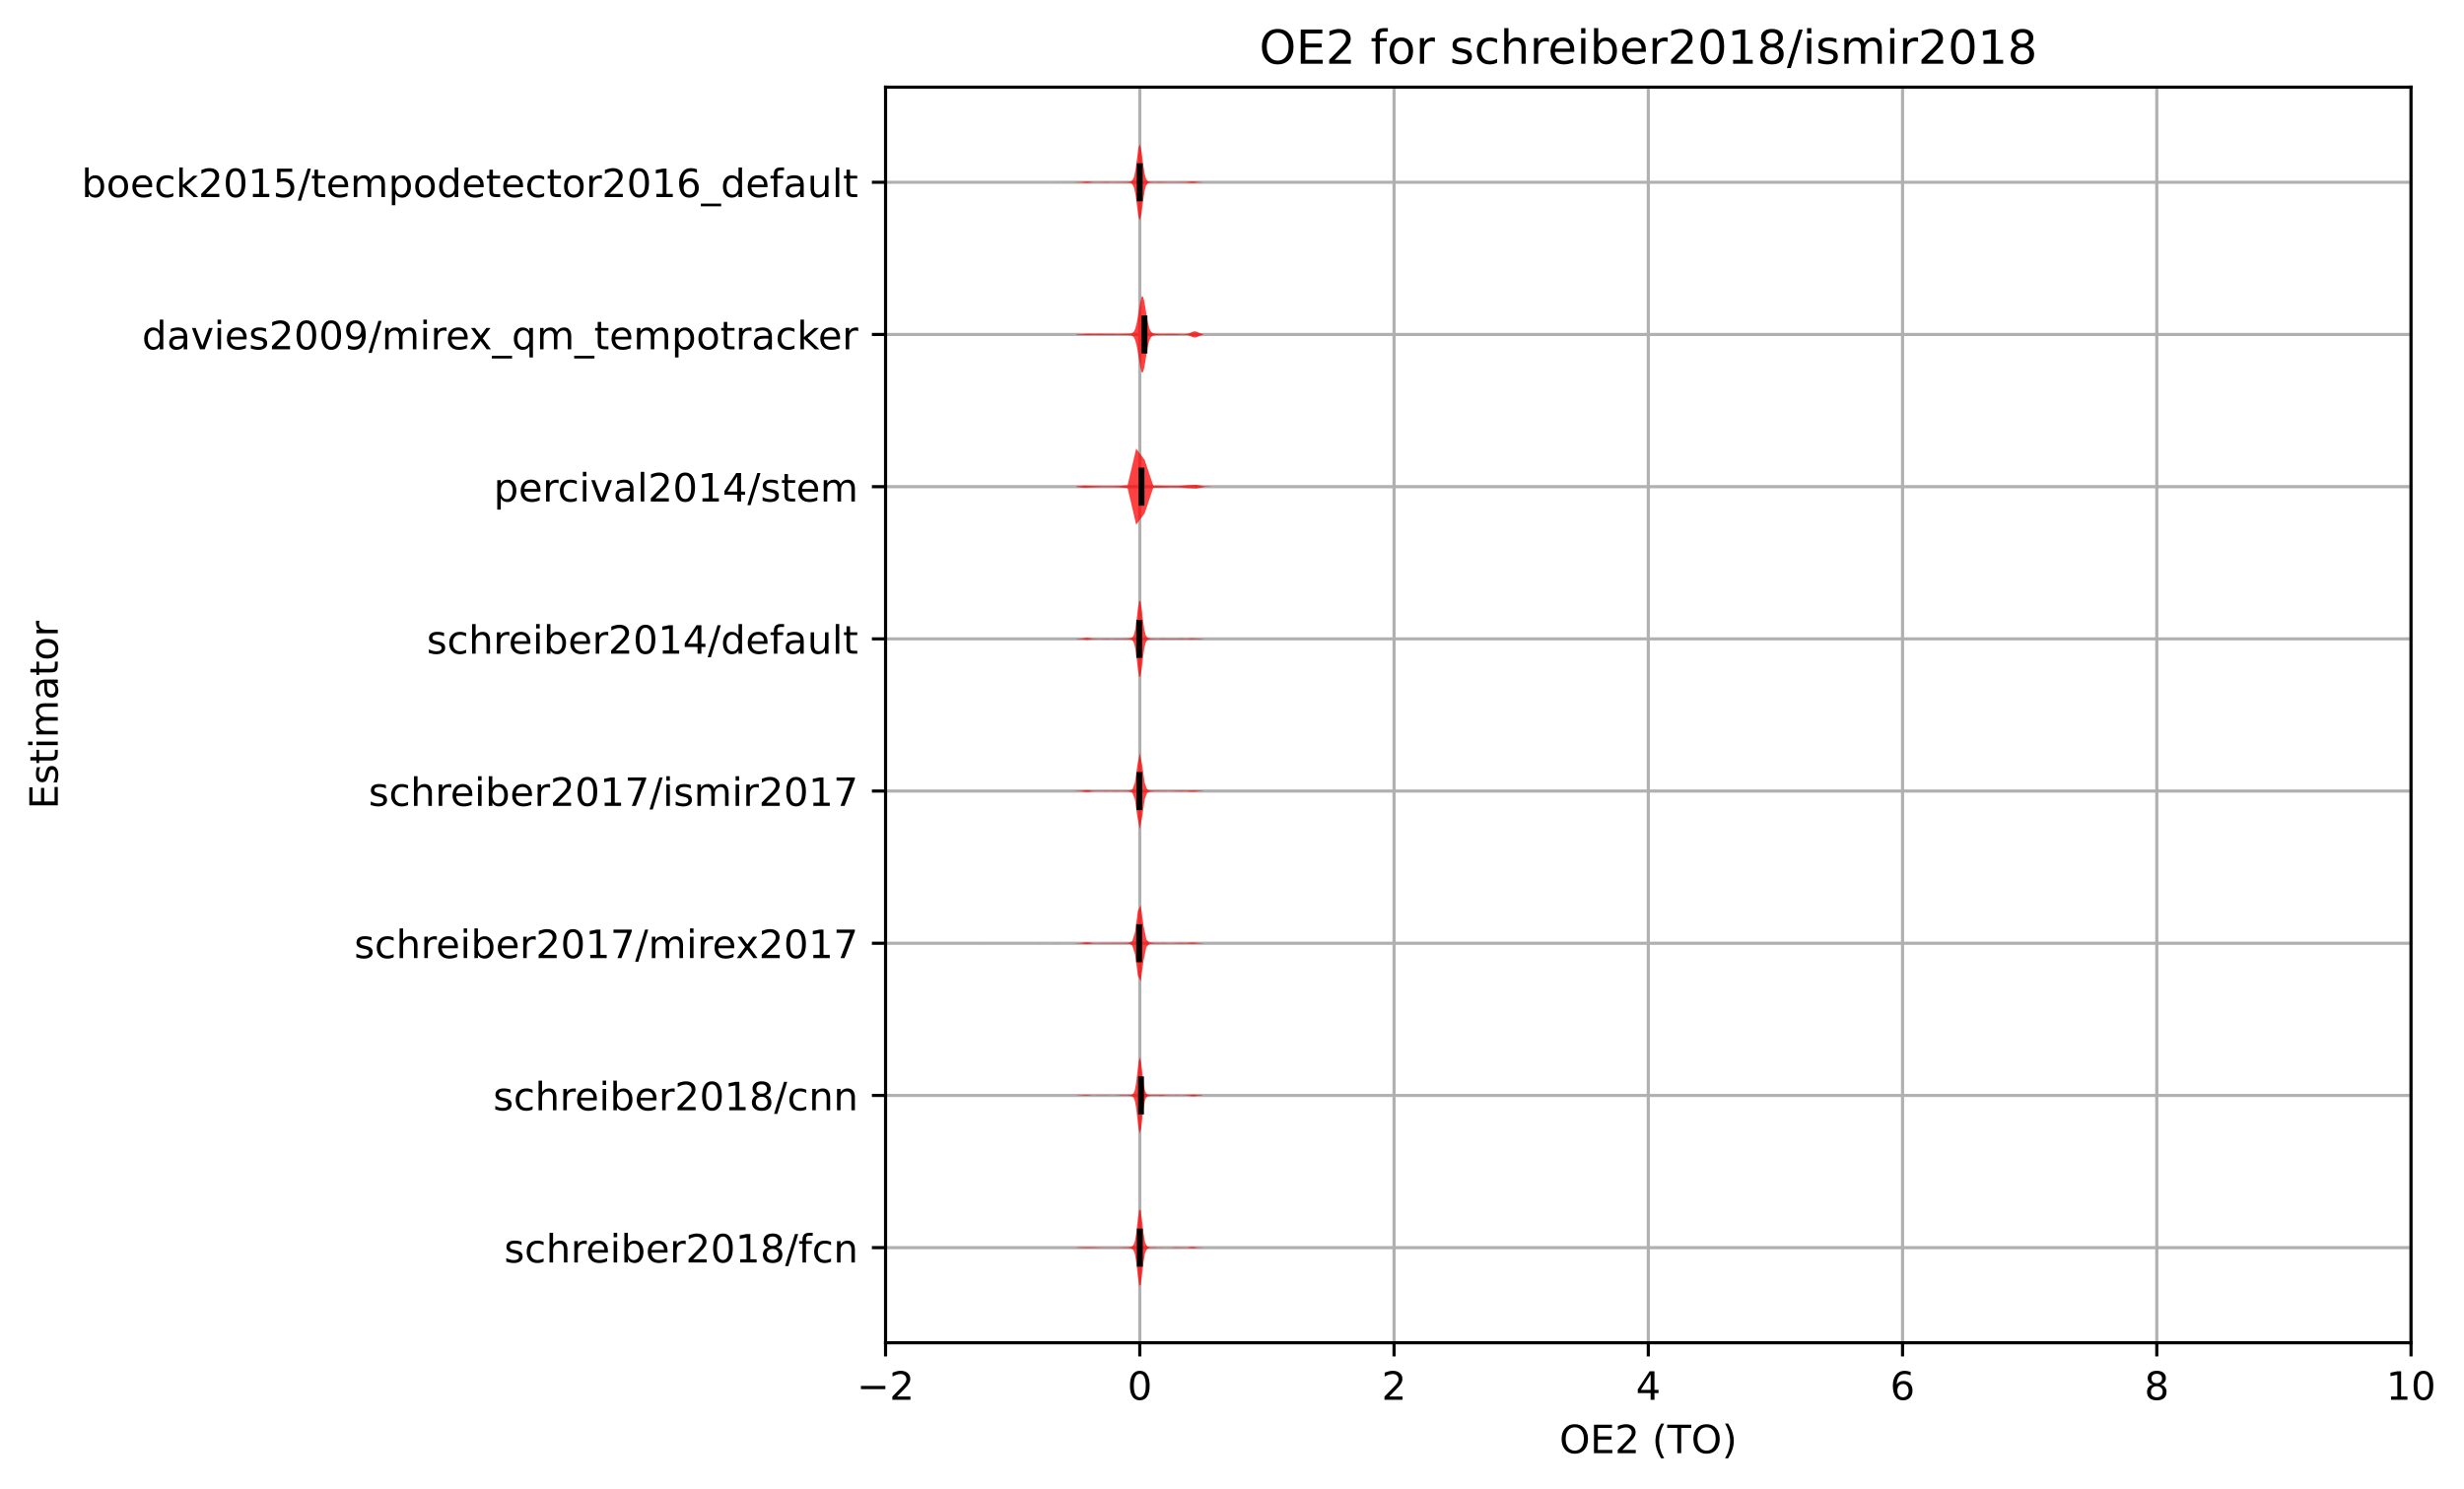 <?xml version="1.0" encoding="utf-8" standalone="no"?>
<!DOCTYPE svg PUBLIC "-//W3C//DTD SVG 1.1//EN"
  "http://www.w3.org/Graphics/SVG/1.1/DTD/svg11.dtd">
<!-- Created with matplotlib (https://matplotlib.org/) -->
<svg height="381.426pt" version="1.1" viewBox="0 0 630.909 381.426" width="630.909pt" xmlns="http://www.w3.org/2000/svg" xmlns:xlink="http://www.w3.org/1999/xlink">
 <defs>
  <style type="text/css">*{stroke-linecap:butt;stroke-linejoin:round;}</style>
 </defs>
 <g id="figure_1">
  <g id="patch_1">
   <path d="M -0 381.426 
L 630.909 381.426 
L 630.909 0 
L -0 0 
z
" style="fill:#ffffff;"/>
  </g>
  <g id="axes_1">
   <g id="patch_2">
    <path d="M 226.747 343.87 
L 617.347 343.87 
L 617.347 22.318 
L 226.747 22.318 
z
" style="fill:#ffffff;"/>
   </g>
   <g id="matplotlib.axis_1">
    <g id="xtick_1">
     <g id="line2d_1">
      <path clip-path="url(#p2c0ada0c81)" d="M 226.747 343.87 
L 226.747 22.318 
" style="fill:none;stroke:#b0b0b0;stroke-linecap:square;stroke-width:0.8;"/>
     </g>
     <g id="line2d_2">
      <defs>
       <path d="M 0 0 
L 0 3.5 
" id="m377eb8c967" style="stroke:#000000;stroke-width:0.8;"/>
      </defs>
      <g>
       <use style="stroke:#000000;stroke-width:0.8;" x="226.747" xlink:href="#m377eb8c967" y="343.87"/>
      </g>
     </g>
     <g id="text_1">
      <!-- −2 -->
      <g transform="translate(219.376 358.469)scale(0.1 -0.1)">
       <defs>
        <path d="M 10.594 35.5 
L 73.188 35.5 
L 73.188 27.203 
L 10.594 27.203 
z
" id="DejaVuSans-8722"/>
        <path d="M 19.188 8.297 
L 53.609 8.297 
L 53.609 0 
L 7.328 0 
L 7.328 8.297 
Q 12.938 14.109 22.625 23.891 
Q 32.328 33.688 34.812 36.531 
Q 39.547 41.844 41.422 45.531 
Q 43.312 49.219 43.312 52.781 
Q 43.312 58.594 39.234 62.25 
Q 35.156 65.922 28.609 65.922 
Q 23.969 65.922 18.812 64.312 
Q 13.672 62.703 7.812 59.422 
L 7.812 69.391 
Q 13.766 71.781 18.938 73 
Q 24.125 74.219 28.422 74.219 
Q 39.75 74.219 46.484 68.547 
Q 53.219 62.891 53.219 53.422 
Q 53.219 48.922 51.531 44.891 
Q 49.859 40.875 45.406 35.406 
Q 44.188 33.984 37.641 27.219 
Q 31.109 20.453 19.188 8.297 
z
" id="DejaVuSans-50"/>
       </defs>
       <use xlink:href="#DejaVuSans-8722"/>
       <use x="83.789" xlink:href="#DejaVuSans-50"/>
      </g>
     </g>
    </g>
    <g id="xtick_2">
     <g id="line2d_3">
      <path clip-path="url(#p2c0ada0c81)" d="M 291.847 343.87 
L 291.847 22.318 
" style="fill:none;stroke:#b0b0b0;stroke-linecap:square;stroke-width:0.8;"/>
     </g>
     <g id="line2d_4">
      <g>
       <use style="stroke:#000000;stroke-width:0.8;" x="291.847" xlink:href="#m377eb8c967" y="343.87"/>
      </g>
     </g>
     <g id="text_2">
      <!-- 0 -->
      <g transform="translate(288.666 358.469)scale(0.1 -0.1)">
       <defs>
        <path d="M 31.781 66.406 
Q 24.172 66.406 20.328 58.906 
Q 16.5 51.422 16.5 36.375 
Q 16.5 21.391 20.328 13.891 
Q 24.172 6.391 31.781 6.391 
Q 39.453 6.391 43.281 13.891 
Q 47.125 21.391 47.125 36.375 
Q 47.125 51.422 43.281 58.906 
Q 39.453 66.406 31.781 66.406 
z
M 31.781 74.219 
Q 44.047 74.219 50.516 64.516 
Q 56.984 54.828 56.984 36.375 
Q 56.984 17.969 50.516 8.266 
Q 44.047 -1.422 31.781 -1.422 
Q 19.531 -1.422 13.062 8.266 
Q 6.594 17.969 6.594 36.375 
Q 6.594 54.828 13.062 64.516 
Q 19.531 74.219 31.781 74.219 
z
" id="DejaVuSans-48"/>
       </defs>
       <use xlink:href="#DejaVuSans-48"/>
      </g>
     </g>
    </g>
    <g id="xtick_3">
     <g id="line2d_5">
      <path clip-path="url(#p2c0ada0c81)" d="M 356.947 343.87 
L 356.947 22.318 
" style="fill:none;stroke:#b0b0b0;stroke-linecap:square;stroke-width:0.8;"/>
     </g>
     <g id="line2d_6">
      <g>
       <use style="stroke:#000000;stroke-width:0.8;" x="356.947" xlink:href="#m377eb8c967" y="343.87"/>
      </g>
     </g>
     <g id="text_3">
      <!-- 2 -->
      <g transform="translate(353.766 358.469)scale(0.1 -0.1)">
       <use xlink:href="#DejaVuSans-50"/>
      </g>
     </g>
    </g>
    <g id="xtick_4">
     <g id="line2d_7">
      <path clip-path="url(#p2c0ada0c81)" d="M 422.047 343.87 
L 422.047 22.318 
" style="fill:none;stroke:#b0b0b0;stroke-linecap:square;stroke-width:0.8;"/>
     </g>
     <g id="line2d_8">
      <g>
       <use style="stroke:#000000;stroke-width:0.8;" x="422.047" xlink:href="#m377eb8c967" y="343.87"/>
      </g>
     </g>
     <g id="text_4">
      <!-- 4 -->
      <g transform="translate(418.866 358.469)scale(0.1 -0.1)">
       <defs>
        <path d="M 37.797 64.312 
L 12.891 25.391 
L 37.797 25.391 
z
M 35.203 72.906 
L 47.609 72.906 
L 47.609 25.391 
L 58.016 25.391 
L 58.016 17.188 
L 47.609 17.188 
L 47.609 0 
L 37.797 0 
L 37.797 17.188 
L 4.891 17.188 
L 4.891 26.703 
z
" id="DejaVuSans-52"/>
       </defs>
       <use xlink:href="#DejaVuSans-52"/>
      </g>
     </g>
    </g>
    <g id="xtick_5">
     <g id="line2d_9">
      <path clip-path="url(#p2c0ada0c81)" d="M 487.147 343.87 
L 487.147 22.318 
" style="fill:none;stroke:#b0b0b0;stroke-linecap:square;stroke-width:0.8;"/>
     </g>
     <g id="line2d_10">
      <g>
       <use style="stroke:#000000;stroke-width:0.8;" x="487.147" xlink:href="#m377eb8c967" y="343.87"/>
      </g>
     </g>
     <g id="text_5">
      <!-- 6 -->
      <g transform="translate(483.966 358.469)scale(0.1 -0.1)">
       <defs>
        <path d="M 33.016 40.375 
Q 26.375 40.375 22.484 35.828 
Q 18.609 31.297 18.609 23.391 
Q 18.609 15.531 22.484 10.953 
Q 26.375 6.391 33.016 6.391 
Q 39.656 6.391 43.531 10.953 
Q 47.406 15.531 47.406 23.391 
Q 47.406 31.297 43.531 35.828 
Q 39.656 40.375 33.016 40.375 
z
M 52.594 71.297 
L 52.594 62.312 
Q 48.875 64.062 45.094 64.984 
Q 41.312 65.922 37.594 65.922 
Q 27.828 65.922 22.672 59.328 
Q 17.531 52.734 16.797 39.406 
Q 19.672 43.656 24.016 45.922 
Q 28.375 48.188 33.594 48.188 
Q 44.578 48.188 50.953 41.516 
Q 57.328 34.859 57.328 23.391 
Q 57.328 12.156 50.688 5.359 
Q 44.047 -1.422 33.016 -1.422 
Q 20.359 -1.422 13.672 8.266 
Q 6.984 17.969 6.984 36.375 
Q 6.984 53.656 15.188 63.938 
Q 23.391 74.219 37.203 74.219 
Q 40.922 74.219 44.703 73.484 
Q 48.484 72.75 52.594 71.297 
z
" id="DejaVuSans-54"/>
       </defs>
       <use xlink:href="#DejaVuSans-54"/>
      </g>
     </g>
    </g>
    <g id="xtick_6">
     <g id="line2d_11">
      <path clip-path="url(#p2c0ada0c81)" d="M 552.247 343.87 
L 552.247 22.318 
" style="fill:none;stroke:#b0b0b0;stroke-linecap:square;stroke-width:0.8;"/>
     </g>
     <g id="line2d_12">
      <g>
       <use style="stroke:#000000;stroke-width:0.8;" x="552.247" xlink:href="#m377eb8c967" y="343.87"/>
      </g>
     </g>
     <g id="text_6">
      <!-- 8 -->
      <g transform="translate(549.066 358.469)scale(0.1 -0.1)">
       <defs>
        <path d="M 31.781 34.625 
Q 24.75 34.625 20.719 30.859 
Q 16.703 27.094 16.703 20.516 
Q 16.703 13.922 20.719 10.156 
Q 24.75 6.391 31.781 6.391 
Q 38.812 6.391 42.859 10.172 
Q 46.922 13.969 46.922 20.516 
Q 46.922 27.094 42.891 30.859 
Q 38.875 34.625 31.781 34.625 
z
M 21.922 38.812 
Q 15.578 40.375 12.031 44.719 
Q 8.5 49.078 8.5 55.328 
Q 8.5 64.062 14.719 69.141 
Q 20.953 74.219 31.781 74.219 
Q 42.672 74.219 48.875 69.141 
Q 55.078 64.062 55.078 55.328 
Q 55.078 49.078 51.531 44.719 
Q 48 40.375 41.703 38.812 
Q 48.828 37.156 52.797 32.312 
Q 56.781 27.484 56.781 20.516 
Q 56.781 9.906 50.312 4.234 
Q 43.844 -1.422 31.781 -1.422 
Q 19.734 -1.422 13.25 4.234 
Q 6.781 9.906 6.781 20.516 
Q 6.781 27.484 10.781 32.312 
Q 14.797 37.156 21.922 38.812 
z
M 18.312 54.391 
Q 18.312 48.734 21.844 45.562 
Q 25.391 42.391 31.781 42.391 
Q 38.141 42.391 41.719 45.562 
Q 45.312 48.734 45.312 54.391 
Q 45.312 60.062 41.719 63.234 
Q 38.141 66.406 31.781 66.406 
Q 25.391 66.406 21.844 63.234 
Q 18.312 60.062 18.312 54.391 
z
" id="DejaVuSans-56"/>
       </defs>
       <use xlink:href="#DejaVuSans-56"/>
      </g>
     </g>
    </g>
    <g id="xtick_7">
     <g id="line2d_13">
      <path clip-path="url(#p2c0ada0c81)" d="M 617.347 343.87 
L 617.347 22.318 
" style="fill:none;stroke:#b0b0b0;stroke-linecap:square;stroke-width:0.8;"/>
     </g>
     <g id="line2d_14">
      <g>
       <use style="stroke:#000000;stroke-width:0.8;" x="617.347" xlink:href="#m377eb8c967" y="343.87"/>
      </g>
     </g>
     <g id="text_7">
      <!-- 10 -->
      <g transform="translate(610.984 358.469)scale(0.1 -0.1)">
       <defs>
        <path d="M 12.406 8.297 
L 28.516 8.297 
L 28.516 63.922 
L 10.984 60.406 
L 10.984 69.391 
L 28.422 72.906 
L 38.281 72.906 
L 38.281 8.297 
L 54.391 8.297 
L 54.391 0 
L 12.406 0 
z
" id="DejaVuSans-49"/>
       </defs>
       <use xlink:href="#DejaVuSans-49"/>
       <use x="63.623" xlink:href="#DejaVuSans-48"/>
      </g>
     </g>
    </g>
    <g id="text_8">
     <!-- OE2 (TO) -->
     <g transform="translate(399.29 372.147)scale(0.1 -0.1)">
      <defs>
       <path d="M 39.406 66.219 
Q 28.656 66.219 22.328 58.203 
Q 16.016 50.203 16.016 36.375 
Q 16.016 22.609 22.328 14.594 
Q 28.656 6.594 39.406 6.594 
Q 50.141 6.594 56.422 14.594 
Q 62.703 22.609 62.703 36.375 
Q 62.703 50.203 56.422 58.203 
Q 50.141 66.219 39.406 66.219 
z
M 39.406 74.219 
Q 54.734 74.219 63.906 63.938 
Q 73.094 53.656 73.094 36.375 
Q 73.094 19.141 63.906 8.859 
Q 54.734 -1.422 39.406 -1.422 
Q 24.031 -1.422 14.812 8.828 
Q 5.609 19.094 5.609 36.375 
Q 5.609 53.656 14.812 63.938 
Q 24.031 74.219 39.406 74.219 
z
" id="DejaVuSans-79"/>
       <path d="M 9.812 72.906 
L 55.906 72.906 
L 55.906 64.594 
L 19.672 64.594 
L 19.672 43.016 
L 54.391 43.016 
L 54.391 34.719 
L 19.672 34.719 
L 19.672 8.297 
L 56.781 8.297 
L 56.781 0 
L 9.812 0 
z
" id="DejaVuSans-69"/>
       <path id="DejaVuSans-32"/>
       <path d="M 31 75.875 
Q 24.469 64.656 21.281 53.656 
Q 18.109 42.672 18.109 31.391 
Q 18.109 20.125 21.312 9.062 
Q 24.516 -2 31 -13.188 
L 23.188 -13.188 
Q 15.875 -1.703 12.234 9.375 
Q 8.594 20.453 8.594 31.391 
Q 8.594 42.281 12.203 53.312 
Q 15.828 64.359 23.188 75.875 
z
" id="DejaVuSans-40"/>
       <path d="M -0.297 72.906 
L 61.375 72.906 
L 61.375 64.594 
L 35.5 64.594 
L 35.5 0 
L 25.594 0 
L 25.594 64.594 
L -0.297 64.594 
z
" id="DejaVuSans-84"/>
       <path d="M 8.016 75.875 
L 15.828 75.875 
Q 23.141 64.359 26.781 53.312 
Q 30.422 42.281 30.422 31.391 
Q 30.422 20.453 26.781 9.375 
Q 23.141 -1.703 15.828 -13.188 
L 8.016 -13.188 
Q 14.5 -2 17.703 9.062 
Q 20.906 20.125 20.906 31.391 
Q 20.906 42.672 17.703 53.656 
Q 14.5 64.656 8.016 75.875 
z
" id="DejaVuSans-41"/>
      </defs>
      <use xlink:href="#DejaVuSans-79"/>
      <use x="78.711" xlink:href="#DejaVuSans-69"/>
      <use x="141.895" xlink:href="#DejaVuSans-50"/>
      <use x="205.518" xlink:href="#DejaVuSans-32"/>
      <use x="237.305" xlink:href="#DejaVuSans-40"/>
      <use x="276.318" xlink:href="#DejaVuSans-84"/>
      <use x="337.402" xlink:href="#DejaVuSans-79"/>
      <use x="416.113" xlink:href="#DejaVuSans-41"/>
     </g>
    </g>
   </g>
   <g id="matplotlib.axis_2">
    <g id="ytick_1">
     <g id="line2d_15">
      <path clip-path="url(#p2c0ada0c81)" d="M 226.747 319.51 
L 617.347 319.51 
" style="fill:none;stroke:#b0b0b0;stroke-linecap:square;stroke-width:0.8;"/>
     </g>
     <g id="line2d_16">
      <defs>
       <path d="M 0 0 
L -3.5 0 
" id="mf317b54cba" style="stroke:#000000;stroke-width:0.8;"/>
      </defs>
      <g>
       <use style="stroke:#000000;stroke-width:0.8;" x="226.747" xlink:href="#mf317b54cba" y="319.51"/>
      </g>
     </g>
     <g id="text_9">
      <!-- schreiber2018/fcn -->
      <g transform="translate(129.097 323.309)scale(0.1 -0.1)">
       <defs>
        <path d="M 44.281 53.078 
L 44.281 44.578 
Q 40.484 46.531 36.375 47.5 
Q 32.281 48.484 27.875 48.484 
Q 21.188 48.484 17.844 46.438 
Q 14.5 44.391 14.5 40.281 
Q 14.5 37.156 16.891 35.375 
Q 19.281 33.594 26.516 31.984 
L 29.594 31.297 
Q 39.156 29.25 43.188 25.516 
Q 47.219 21.781 47.219 15.094 
Q 47.219 7.469 41.188 3.016 
Q 35.156 -1.422 24.609 -1.422 
Q 20.219 -1.422 15.453 -0.562 
Q 10.688 0.297 5.422 2 
L 5.422 11.281 
Q 10.406 8.688 15.234 7.391 
Q 20.062 6.109 24.812 6.109 
Q 31.156 6.109 34.562 8.281 
Q 37.984 10.453 37.984 14.406 
Q 37.984 18.062 35.516 20.016 
Q 33.062 21.969 24.703 23.781 
L 21.578 24.516 
Q 13.234 26.266 9.516 29.906 
Q 5.812 33.547 5.812 39.891 
Q 5.812 47.609 11.281 51.797 
Q 16.75 56 26.812 56 
Q 31.781 56 36.172 55.266 
Q 40.578 54.547 44.281 53.078 
z
" id="DejaVuSans-115"/>
        <path d="M 48.781 52.594 
L 48.781 44.188 
Q 44.969 46.297 41.141 47.344 
Q 37.312 48.391 33.406 48.391 
Q 24.656 48.391 19.812 42.844 
Q 14.984 37.312 14.984 27.297 
Q 14.984 17.281 19.812 11.734 
Q 24.656 6.203 33.406 6.203 
Q 37.312 6.203 41.141 7.25 
Q 44.969 8.297 48.781 10.406 
L 48.781 2.094 
Q 45.016 0.344 40.984 -0.531 
Q 36.969 -1.422 32.422 -1.422 
Q 20.062 -1.422 12.781 6.344 
Q 5.516 14.109 5.516 27.297 
Q 5.516 40.672 12.859 48.328 
Q 20.219 56 33.016 56 
Q 37.156 56 41.109 55.141 
Q 45.062 54.297 48.781 52.594 
z
" id="DejaVuSans-99"/>
        <path d="M 54.891 33.016 
L 54.891 0 
L 45.906 0 
L 45.906 32.719 
Q 45.906 40.484 42.875 44.328 
Q 39.844 48.188 33.797 48.188 
Q 26.516 48.188 22.312 43.547 
Q 18.109 38.922 18.109 30.906 
L 18.109 0 
L 9.078 0 
L 9.078 75.984 
L 18.109 75.984 
L 18.109 46.188 
Q 21.344 51.125 25.703 53.562 
Q 30.078 56 35.797 56 
Q 45.219 56 50.047 50.172 
Q 54.891 44.344 54.891 33.016 
z
" id="DejaVuSans-104"/>
        <path d="M 41.109 46.297 
Q 39.594 47.172 37.812 47.578 
Q 36.031 48 33.891 48 
Q 26.266 48 22.188 43.047 
Q 18.109 38.094 18.109 28.812 
L 18.109 0 
L 9.078 0 
L 9.078 54.688 
L 18.109 54.688 
L 18.109 46.188 
Q 20.953 51.172 25.484 53.578 
Q 30.031 56 36.531 56 
Q 37.453 56 38.578 55.875 
Q 39.703 55.766 41.062 55.516 
z
" id="DejaVuSans-114"/>
        <path d="M 56.203 29.594 
L 56.203 25.203 
L 14.891 25.203 
Q 15.484 15.922 20.484 11.062 
Q 25.484 6.203 34.422 6.203 
Q 39.594 6.203 44.453 7.469 
Q 49.312 8.734 54.109 11.281 
L 54.109 2.781 
Q 49.266 0.734 44.188 -0.344 
Q 39.109 -1.422 33.891 -1.422 
Q 20.797 -1.422 13.156 6.188 
Q 5.516 13.812 5.516 26.812 
Q 5.516 40.234 12.766 48.109 
Q 20.016 56 32.328 56 
Q 43.359 56 49.781 48.891 
Q 56.203 41.797 56.203 29.594 
z
M 47.219 32.234 
Q 47.125 39.594 43.094 43.984 
Q 39.062 48.391 32.422 48.391 
Q 24.906 48.391 20.391 44.141 
Q 15.875 39.891 15.188 32.172 
z
" id="DejaVuSans-101"/>
        <path d="M 9.422 54.688 
L 18.406 54.688 
L 18.406 0 
L 9.422 0 
z
M 9.422 75.984 
L 18.406 75.984 
L 18.406 64.594 
L 9.422 64.594 
z
" id="DejaVuSans-105"/>
        <path d="M 48.688 27.297 
Q 48.688 37.203 44.609 42.844 
Q 40.531 48.484 33.406 48.484 
Q 26.266 48.484 22.188 42.844 
Q 18.109 37.203 18.109 27.297 
Q 18.109 17.391 22.188 11.75 
Q 26.266 6.109 33.406 6.109 
Q 40.531 6.109 44.609 11.75 
Q 48.688 17.391 48.688 27.297 
z
M 18.109 46.391 
Q 20.953 51.266 25.266 53.625 
Q 29.594 56 35.594 56 
Q 45.562 56 51.781 48.094 
Q 58.016 40.188 58.016 27.297 
Q 58.016 14.406 51.781 6.484 
Q 45.562 -1.422 35.594 -1.422 
Q 29.594 -1.422 25.266 0.953 
Q 20.953 3.328 18.109 8.203 
L 18.109 0 
L 9.078 0 
L 9.078 75.984 
L 18.109 75.984 
z
" id="DejaVuSans-98"/>
        <path d="M 25.391 72.906 
L 33.688 72.906 
L 8.297 -9.281 
L 0 -9.281 
z
" id="DejaVuSans-47"/>
        <path d="M 37.109 75.984 
L 37.109 68.5 
L 28.516 68.5 
Q 23.688 68.5 21.797 66.547 
Q 19.922 64.594 19.922 59.516 
L 19.922 54.688 
L 34.719 54.688 
L 34.719 47.703 
L 19.922 47.703 
L 19.922 0 
L 10.891 0 
L 10.891 47.703 
L 2.297 47.703 
L 2.297 54.688 
L 10.891 54.688 
L 10.891 58.5 
Q 10.891 67.625 15.141 71.797 
Q 19.391 75.984 28.609 75.984 
z
" id="DejaVuSans-102"/>
        <path d="M 54.891 33.016 
L 54.891 0 
L 45.906 0 
L 45.906 32.719 
Q 45.906 40.484 42.875 44.328 
Q 39.844 48.188 33.797 48.188 
Q 26.516 48.188 22.312 43.547 
Q 18.109 38.922 18.109 30.906 
L 18.109 0 
L 9.078 0 
L 9.078 54.688 
L 18.109 54.688 
L 18.109 46.188 
Q 21.344 51.125 25.703 53.562 
Q 30.078 56 35.797 56 
Q 45.219 56 50.047 50.172 
Q 54.891 44.344 54.891 33.016 
z
" id="DejaVuSans-110"/>
       </defs>
       <use xlink:href="#DejaVuSans-115"/>
       <use x="52.1" xlink:href="#DejaVuSans-99"/>
       <use x="107.08" xlink:href="#DejaVuSans-104"/>
       <use x="170.459" xlink:href="#DejaVuSans-114"/>
       <use x="209.322" xlink:href="#DejaVuSans-101"/>
       <use x="270.846" xlink:href="#DejaVuSans-105"/>
       <use x="298.629" xlink:href="#DejaVuSans-98"/>
       <use x="362.105" xlink:href="#DejaVuSans-101"/>
       <use x="423.629" xlink:href="#DejaVuSans-114"/>
       <use x="464.742" xlink:href="#DejaVuSans-50"/>
       <use x="528.365" xlink:href="#DejaVuSans-48"/>
       <use x="591.988" xlink:href="#DejaVuSans-49"/>
       <use x="655.611" xlink:href="#DejaVuSans-56"/>
       <use x="719.234" xlink:href="#DejaVuSans-47"/>
       <use x="752.926" xlink:href="#DejaVuSans-102"/>
       <use x="788.131" xlink:href="#DejaVuSans-99"/>
       <use x="843.111" xlink:href="#DejaVuSans-110"/>
      </g>
     </g>
    </g>
    <g id="ytick_2">
     <g id="line2d_17">
      <path clip-path="url(#p2c0ada0c81)" d="M 226.747 280.534 
L 617.347 280.534 
" style="fill:none;stroke:#b0b0b0;stroke-linecap:square;stroke-width:0.8;"/>
     </g>
     <g id="line2d_18">
      <g>
       <use style="stroke:#000000;stroke-width:0.8;" x="226.747" xlink:href="#mf317b54cba" y="280.534"/>
      </g>
     </g>
     <g id="text_10">
      <!-- schreiber2018/cnn -->
      <g transform="translate(126.28 284.333)scale(0.1 -0.1)">
       <use xlink:href="#DejaVuSans-115"/>
       <use x="52.1" xlink:href="#DejaVuSans-99"/>
       <use x="107.08" xlink:href="#DejaVuSans-104"/>
       <use x="170.459" xlink:href="#DejaVuSans-114"/>
       <use x="209.322" xlink:href="#DejaVuSans-101"/>
       <use x="270.846" xlink:href="#DejaVuSans-105"/>
       <use x="298.629" xlink:href="#DejaVuSans-98"/>
       <use x="362.105" xlink:href="#DejaVuSans-101"/>
       <use x="423.629" xlink:href="#DejaVuSans-114"/>
       <use x="464.742" xlink:href="#DejaVuSans-50"/>
       <use x="528.365" xlink:href="#DejaVuSans-48"/>
       <use x="591.988" xlink:href="#DejaVuSans-49"/>
       <use x="655.611" xlink:href="#DejaVuSans-56"/>
       <use x="719.234" xlink:href="#DejaVuSans-47"/>
       <use x="752.926" xlink:href="#DejaVuSans-99"/>
       <use x="807.906" xlink:href="#DejaVuSans-110"/>
       <use x="871.285" xlink:href="#DejaVuSans-110"/>
      </g>
     </g>
    </g>
    <g id="ytick_3">
     <g id="line2d_19">
      <path clip-path="url(#p2c0ada0c81)" d="M 226.747 241.558 
L 617.347 241.558 
" style="fill:none;stroke:#b0b0b0;stroke-linecap:square;stroke-width:0.8;"/>
     </g>
     <g id="line2d_20">
      <g>
       <use style="stroke:#000000;stroke-width:0.8;" x="226.747" xlink:href="#mf317b54cba" y="241.558"/>
      </g>
     </g>
     <g id="text_11">
      <!-- schreiber2017/mirex2017 -->
      <g transform="translate(90.702 245.357)scale(0.1 -0.1)">
       <defs>
        <path d="M 8.203 72.906 
L 55.078 72.906 
L 55.078 68.703 
L 28.609 0 
L 18.312 0 
L 43.219 64.594 
L 8.203 64.594 
z
" id="DejaVuSans-55"/>
        <path d="M 52 44.188 
Q 55.375 50.25 60.062 53.125 
Q 64.75 56 71.094 56 
Q 79.641 56 84.281 50.016 
Q 88.922 44.047 88.922 33.016 
L 88.922 0 
L 79.891 0 
L 79.891 32.719 
Q 79.891 40.578 77.094 44.375 
Q 74.312 48.188 68.609 48.188 
Q 61.625 48.188 57.562 43.547 
Q 53.516 38.922 53.516 30.906 
L 53.516 0 
L 44.484 0 
L 44.484 32.719 
Q 44.484 40.625 41.703 44.406 
Q 38.922 48.188 33.109 48.188 
Q 26.219 48.188 22.156 43.531 
Q 18.109 38.875 18.109 30.906 
L 18.109 0 
L 9.078 0 
L 9.078 54.688 
L 18.109 54.688 
L 18.109 46.188 
Q 21.188 51.219 25.484 53.609 
Q 29.781 56 35.688 56 
Q 41.656 56 45.828 52.969 
Q 50 49.953 52 44.188 
z
" id="DejaVuSans-109"/>
        <path d="M 54.891 54.688 
L 35.109 28.078 
L 55.906 0 
L 45.312 0 
L 29.391 21.484 
L 13.484 0 
L 2.875 0 
L 24.125 28.609 
L 4.688 54.688 
L 15.281 54.688 
L 29.781 35.203 
L 44.281 54.688 
z
" id="DejaVuSans-120"/>
       </defs>
       <use xlink:href="#DejaVuSans-115"/>
       <use x="52.1" xlink:href="#DejaVuSans-99"/>
       <use x="107.08" xlink:href="#DejaVuSans-104"/>
       <use x="170.459" xlink:href="#DejaVuSans-114"/>
       <use x="209.322" xlink:href="#DejaVuSans-101"/>
       <use x="270.846" xlink:href="#DejaVuSans-105"/>
       <use x="298.629" xlink:href="#DejaVuSans-98"/>
       <use x="362.105" xlink:href="#DejaVuSans-101"/>
       <use x="423.629" xlink:href="#DejaVuSans-114"/>
       <use x="464.742" xlink:href="#DejaVuSans-50"/>
       <use x="528.365" xlink:href="#DejaVuSans-48"/>
       <use x="591.988" xlink:href="#DejaVuSans-49"/>
       <use x="655.611" xlink:href="#DejaVuSans-55"/>
       <use x="719.234" xlink:href="#DejaVuSans-47"/>
       <use x="752.926" xlink:href="#DejaVuSans-109"/>
       <use x="850.338" xlink:href="#DejaVuSans-105"/>
       <use x="878.121" xlink:href="#DejaVuSans-114"/>
       <use x="916.984" xlink:href="#DejaVuSans-101"/>
       <use x="976.758" xlink:href="#DejaVuSans-120"/>
       <use x="1035.938" xlink:href="#DejaVuSans-50"/>
       <use x="1099.561" xlink:href="#DejaVuSans-48"/>
       <use x="1163.184" xlink:href="#DejaVuSans-49"/>
       <use x="1226.807" xlink:href="#DejaVuSans-55"/>
      </g>
     </g>
    </g>
    <g id="ytick_4">
     <g id="line2d_21">
      <path clip-path="url(#p2c0ada0c81)" d="M 226.747 202.582 
L 617.347 202.582 
" style="fill:none;stroke:#b0b0b0;stroke-linecap:square;stroke-width:0.8;"/>
     </g>
     <g id="line2d_22">
      <g>
       <use style="stroke:#000000;stroke-width:0.8;" x="226.747" xlink:href="#mf317b54cba" y="202.582"/>
      </g>
     </g>
     <g id="text_12">
      <!-- schreiber2017/ismir2017 -->
      <g transform="translate(94.386 206.381)scale(0.1 -0.1)">
       <use xlink:href="#DejaVuSans-115"/>
       <use x="52.1" xlink:href="#DejaVuSans-99"/>
       <use x="107.08" xlink:href="#DejaVuSans-104"/>
       <use x="170.459" xlink:href="#DejaVuSans-114"/>
       <use x="209.322" xlink:href="#DejaVuSans-101"/>
       <use x="270.846" xlink:href="#DejaVuSans-105"/>
       <use x="298.629" xlink:href="#DejaVuSans-98"/>
       <use x="362.105" xlink:href="#DejaVuSans-101"/>
       <use x="423.629" xlink:href="#DejaVuSans-114"/>
       <use x="464.742" xlink:href="#DejaVuSans-50"/>
       <use x="528.365" xlink:href="#DejaVuSans-48"/>
       <use x="591.988" xlink:href="#DejaVuSans-49"/>
       <use x="655.611" xlink:href="#DejaVuSans-55"/>
       <use x="719.234" xlink:href="#DejaVuSans-47"/>
       <use x="752.926" xlink:href="#DejaVuSans-105"/>
       <use x="780.709" xlink:href="#DejaVuSans-115"/>
       <use x="832.809" xlink:href="#DejaVuSans-109"/>
       <use x="930.221" xlink:href="#DejaVuSans-105"/>
       <use x="958.004" xlink:href="#DejaVuSans-114"/>
       <use x="999.117" xlink:href="#DejaVuSans-50"/>
       <use x="1062.74" xlink:href="#DejaVuSans-48"/>
       <use x="1126.363" xlink:href="#DejaVuSans-49"/>
       <use x="1189.986" xlink:href="#DejaVuSans-55"/>
      </g>
     </g>
    </g>
    <g id="ytick_5">
     <g id="line2d_23">
      <path clip-path="url(#p2c0ada0c81)" d="M 226.747 163.606 
L 617.347 163.606 
" style="fill:none;stroke:#b0b0b0;stroke-linecap:square;stroke-width:0.8;"/>
     </g>
     <g id="line2d_24">
      <g>
       <use style="stroke:#000000;stroke-width:0.8;" x="226.747" xlink:href="#mf317b54cba" y="163.606"/>
      </g>
     </g>
     <g id="text_13">
      <!-- schreiber2014/default -->
      <g transform="translate(109.267 167.405)scale(0.1 -0.1)">
       <defs>
        <path d="M 45.406 46.391 
L 45.406 75.984 
L 54.391 75.984 
L 54.391 0 
L 45.406 0 
L 45.406 8.203 
Q 42.578 3.328 38.25 0.953 
Q 33.938 -1.422 27.875 -1.422 
Q 17.969 -1.422 11.734 6.484 
Q 5.516 14.406 5.516 27.297 
Q 5.516 40.188 11.734 48.094 
Q 17.969 56 27.875 56 
Q 33.938 56 38.25 53.625 
Q 42.578 51.266 45.406 46.391 
z
M 14.797 27.297 
Q 14.797 17.391 18.875 11.75 
Q 22.953 6.109 30.078 6.109 
Q 37.203 6.109 41.297 11.75 
Q 45.406 17.391 45.406 27.297 
Q 45.406 37.203 41.297 42.844 
Q 37.203 48.484 30.078 48.484 
Q 22.953 48.484 18.875 42.844 
Q 14.797 37.203 14.797 27.297 
z
" id="DejaVuSans-100"/>
        <path d="M 34.281 27.484 
Q 23.391 27.484 19.188 25 
Q 14.984 22.516 14.984 16.5 
Q 14.984 11.719 18.141 8.906 
Q 21.297 6.109 26.703 6.109 
Q 34.188 6.109 38.703 11.406 
Q 43.219 16.703 43.219 25.484 
L 43.219 27.484 
z
M 52.203 31.203 
L 52.203 0 
L 43.219 0 
L 43.219 8.297 
Q 40.141 3.328 35.547 0.953 
Q 30.953 -1.422 24.312 -1.422 
Q 15.922 -1.422 10.953 3.297 
Q 6 8.016 6 15.922 
Q 6 25.141 12.172 29.828 
Q 18.359 34.516 30.609 34.516 
L 43.219 34.516 
L 43.219 35.406 
Q 43.219 41.609 39.141 45 
Q 35.062 48.391 27.688 48.391 
Q 23 48.391 18.547 47.266 
Q 14.109 46.141 10.016 43.891 
L 10.016 52.203 
Q 14.938 54.109 19.578 55.047 
Q 24.219 56 28.609 56 
Q 40.484 56 46.344 49.844 
Q 52.203 43.703 52.203 31.203 
z
" id="DejaVuSans-97"/>
        <path d="M 8.5 21.578 
L 8.5 54.688 
L 17.484 54.688 
L 17.484 21.922 
Q 17.484 14.156 20.5 10.266 
Q 23.531 6.391 29.594 6.391 
Q 36.859 6.391 41.078 11.031 
Q 45.312 15.672 45.312 23.688 
L 45.312 54.688 
L 54.297 54.688 
L 54.297 0 
L 45.312 0 
L 45.312 8.406 
Q 42.047 3.422 37.719 1 
Q 33.406 -1.422 27.688 -1.422 
Q 18.266 -1.422 13.375 4.438 
Q 8.5 10.297 8.5 21.578 
z
M 31.109 56 
z
" id="DejaVuSans-117"/>
        <path d="M 9.422 75.984 
L 18.406 75.984 
L 18.406 0 
L 9.422 0 
z
" id="DejaVuSans-108"/>
        <path d="M 18.312 70.219 
L 18.312 54.688 
L 36.812 54.688 
L 36.812 47.703 
L 18.312 47.703 
L 18.312 18.016 
Q 18.312 11.328 20.141 9.422 
Q 21.969 7.516 27.594 7.516 
L 36.812 7.516 
L 36.812 0 
L 27.594 0 
Q 17.188 0 13.234 3.875 
Q 9.281 7.766 9.281 18.016 
L 9.281 47.703 
L 2.688 47.703 
L 2.688 54.688 
L 9.281 54.688 
L 9.281 70.219 
z
" id="DejaVuSans-116"/>
       </defs>
       <use xlink:href="#DejaVuSans-115"/>
       <use x="52.1" xlink:href="#DejaVuSans-99"/>
       <use x="107.08" xlink:href="#DejaVuSans-104"/>
       <use x="170.459" xlink:href="#DejaVuSans-114"/>
       <use x="209.322" xlink:href="#DejaVuSans-101"/>
       <use x="270.846" xlink:href="#DejaVuSans-105"/>
       <use x="298.629" xlink:href="#DejaVuSans-98"/>
       <use x="362.105" xlink:href="#DejaVuSans-101"/>
       <use x="423.629" xlink:href="#DejaVuSans-114"/>
       <use x="464.742" xlink:href="#DejaVuSans-50"/>
       <use x="528.365" xlink:href="#DejaVuSans-48"/>
       <use x="591.988" xlink:href="#DejaVuSans-49"/>
       <use x="655.611" xlink:href="#DejaVuSans-52"/>
       <use x="719.234" xlink:href="#DejaVuSans-47"/>
       <use x="752.926" xlink:href="#DejaVuSans-100"/>
       <use x="816.402" xlink:href="#DejaVuSans-101"/>
       <use x="877.926" xlink:href="#DejaVuSans-102"/>
       <use x="913.131" xlink:href="#DejaVuSans-97"/>
       <use x="974.41" xlink:href="#DejaVuSans-117"/>
       <use x="1037.789" xlink:href="#DejaVuSans-108"/>
       <use x="1065.572" xlink:href="#DejaVuSans-116"/>
      </g>
     </g>
    </g>
    <g id="ytick_6">
     <g id="line2d_25">
      <path clip-path="url(#p2c0ada0c81)" d="M 226.747 124.63 
L 617.347 124.63 
" style="fill:none;stroke:#b0b0b0;stroke-linecap:square;stroke-width:0.8;"/>
     </g>
     <g id="line2d_26">
      <g>
       <use style="stroke:#000000;stroke-width:0.8;" x="226.747" xlink:href="#mf317b54cba" y="124.63"/>
      </g>
     </g>
     <g id="text_14">
      <!-- percival2014/stem -->
      <g transform="translate(126.416 128.429)scale(0.1 -0.1)">
       <defs>
        <path d="M 18.109 8.203 
L 18.109 -20.797 
L 9.078 -20.797 
L 9.078 54.688 
L 18.109 54.688 
L 18.109 46.391 
Q 20.953 51.266 25.266 53.625 
Q 29.594 56 35.594 56 
Q 45.562 56 51.781 48.094 
Q 58.016 40.188 58.016 27.297 
Q 58.016 14.406 51.781 6.484 
Q 45.562 -1.422 35.594 -1.422 
Q 29.594 -1.422 25.266 0.953 
Q 20.953 3.328 18.109 8.203 
z
M 48.688 27.297 
Q 48.688 37.203 44.609 42.844 
Q 40.531 48.484 33.406 48.484 
Q 26.266 48.484 22.188 42.844 
Q 18.109 37.203 18.109 27.297 
Q 18.109 17.391 22.188 11.75 
Q 26.266 6.109 33.406 6.109 
Q 40.531 6.109 44.609 11.75 
Q 48.688 17.391 48.688 27.297 
z
" id="DejaVuSans-112"/>
        <path d="M 2.984 54.688 
L 12.5 54.688 
L 29.594 8.797 
L 46.688 54.688 
L 56.203 54.688 
L 35.688 0 
L 23.484 0 
z
" id="DejaVuSans-118"/>
       </defs>
       <use xlink:href="#DejaVuSans-112"/>
       <use x="63.477" xlink:href="#DejaVuSans-101"/>
       <use x="125" xlink:href="#DejaVuSans-114"/>
       <use x="163.863" xlink:href="#DejaVuSans-99"/>
       <use x="218.844" xlink:href="#DejaVuSans-105"/>
       <use x="246.627" xlink:href="#DejaVuSans-118"/>
       <use x="305.807" xlink:href="#DejaVuSans-97"/>
       <use x="367.086" xlink:href="#DejaVuSans-108"/>
       <use x="394.869" xlink:href="#DejaVuSans-50"/>
       <use x="458.492" xlink:href="#DejaVuSans-48"/>
       <use x="522.115" xlink:href="#DejaVuSans-49"/>
       <use x="585.738" xlink:href="#DejaVuSans-52"/>
       <use x="649.361" xlink:href="#DejaVuSans-47"/>
       <use x="683.053" xlink:href="#DejaVuSans-115"/>
       <use x="735.152" xlink:href="#DejaVuSans-116"/>
       <use x="774.361" xlink:href="#DejaVuSans-101"/>
       <use x="835.885" xlink:href="#DejaVuSans-109"/>
      </g>
     </g>
    </g>
    <g id="ytick_7">
     <g id="line2d_27">
      <path clip-path="url(#p2c0ada0c81)" d="M 226.747 85.654 
L 617.347 85.654 
" style="fill:none;stroke:#b0b0b0;stroke-linecap:square;stroke-width:0.8;"/>
     </g>
     <g id="line2d_28">
      <g>
       <use style="stroke:#000000;stroke-width:0.8;" x="226.747" xlink:href="#mf317b54cba" y="85.654"/>
      </g>
     </g>
     <g id="text_15">
      <!-- davies2009/mirex_qm_tempotracker -->
      <g transform="translate(36.37 89.453)scale(0.1 -0.1)">
       <defs>
        <path d="M 10.984 1.516 
L 10.984 10.5 
Q 14.703 8.734 18.5 7.812 
Q 22.312 6.891 25.984 6.891 
Q 35.75 6.891 40.891 13.453 
Q 46.047 20.016 46.781 33.406 
Q 43.953 29.203 39.594 26.953 
Q 35.25 24.703 29.984 24.703 
Q 19.047 24.703 12.672 31.312 
Q 6.297 37.938 6.297 49.422 
Q 6.297 60.641 12.938 67.422 
Q 19.578 74.219 30.609 74.219 
Q 43.266 74.219 49.922 64.516 
Q 56.594 54.828 56.594 36.375 
Q 56.594 19.141 48.406 8.859 
Q 40.234 -1.422 26.422 -1.422 
Q 22.703 -1.422 18.891 -0.688 
Q 15.094 0.047 10.984 1.516 
z
M 30.609 32.422 
Q 37.25 32.422 41.125 36.953 
Q 45.016 41.5 45.016 49.422 
Q 45.016 57.281 41.125 61.844 
Q 37.25 66.406 30.609 66.406 
Q 23.969 66.406 20.094 61.844 
Q 16.219 57.281 16.219 49.422 
Q 16.219 41.5 20.094 36.953 
Q 23.969 32.422 30.609 32.422 
z
" id="DejaVuSans-57"/>
        <path d="M 50.984 -16.609 
L 50.984 -23.578 
L -0.984 -23.578 
L -0.984 -16.609 
z
" id="DejaVuSans-95"/>
        <path d="M 14.797 27.297 
Q 14.797 17.391 18.875 11.75 
Q 22.953 6.109 30.078 6.109 
Q 37.203 6.109 41.297 11.75 
Q 45.406 17.391 45.406 27.297 
Q 45.406 37.203 41.297 42.844 
Q 37.203 48.484 30.078 48.484 
Q 22.953 48.484 18.875 42.844 
Q 14.797 37.203 14.797 27.297 
z
M 45.406 8.203 
Q 42.578 3.328 38.25 0.953 
Q 33.938 -1.422 27.875 -1.422 
Q 17.969 -1.422 11.734 6.484 
Q 5.516 14.406 5.516 27.297 
Q 5.516 40.188 11.734 48.094 
Q 17.969 56 27.875 56 
Q 33.938 56 38.25 53.625 
Q 42.578 51.266 45.406 46.391 
L 45.406 54.688 
L 54.391 54.688 
L 54.391 -20.797 
L 45.406 -20.797 
z
" id="DejaVuSans-113"/>
        <path d="M 30.609 48.391 
Q 23.391 48.391 19.188 42.75 
Q 14.984 37.109 14.984 27.297 
Q 14.984 17.484 19.156 11.844 
Q 23.344 6.203 30.609 6.203 
Q 37.797 6.203 41.984 11.859 
Q 46.188 17.531 46.188 27.297 
Q 46.188 37.016 41.984 42.703 
Q 37.797 48.391 30.609 48.391 
z
M 30.609 56 
Q 42.328 56 49.016 48.375 
Q 55.719 40.766 55.719 27.297 
Q 55.719 13.875 49.016 6.219 
Q 42.328 -1.422 30.609 -1.422 
Q 18.844 -1.422 12.172 6.219 
Q 5.516 13.875 5.516 27.297 
Q 5.516 40.766 12.172 48.375 
Q 18.844 56 30.609 56 
z
" id="DejaVuSans-111"/>
        <path d="M 9.078 75.984 
L 18.109 75.984 
L 18.109 31.109 
L 44.922 54.688 
L 56.391 54.688 
L 27.391 29.109 
L 57.625 0 
L 45.906 0 
L 18.109 26.703 
L 18.109 0 
L 9.078 0 
z
" id="DejaVuSans-107"/>
       </defs>
       <use xlink:href="#DejaVuSans-100"/>
       <use x="63.477" xlink:href="#DejaVuSans-97"/>
       <use x="124.756" xlink:href="#DejaVuSans-118"/>
       <use x="183.936" xlink:href="#DejaVuSans-105"/>
       <use x="211.719" xlink:href="#DejaVuSans-101"/>
       <use x="273.242" xlink:href="#DejaVuSans-115"/>
       <use x="325.342" xlink:href="#DejaVuSans-50"/>
       <use x="388.965" xlink:href="#DejaVuSans-48"/>
       <use x="452.588" xlink:href="#DejaVuSans-48"/>
       <use x="516.211" xlink:href="#DejaVuSans-57"/>
       <use x="579.834" xlink:href="#DejaVuSans-47"/>
       <use x="613.525" xlink:href="#DejaVuSans-109"/>
       <use x="710.938" xlink:href="#DejaVuSans-105"/>
       <use x="738.721" xlink:href="#DejaVuSans-114"/>
       <use x="777.584" xlink:href="#DejaVuSans-101"/>
       <use x="837.357" xlink:href="#DejaVuSans-120"/>
       <use x="896.537" xlink:href="#DejaVuSans-95"/>
       <use x="946.537" xlink:href="#DejaVuSans-113"/>
       <use x="1010.014" xlink:href="#DejaVuSans-109"/>
       <use x="1107.426" xlink:href="#DejaVuSans-95"/>
       <use x="1157.426" xlink:href="#DejaVuSans-116"/>
       <use x="1196.635" xlink:href="#DejaVuSans-101"/>
       <use x="1258.158" xlink:href="#DejaVuSans-109"/>
       <use x="1355.57" xlink:href="#DejaVuSans-112"/>
       <use x="1419.047" xlink:href="#DejaVuSans-111"/>
       <use x="1480.229" xlink:href="#DejaVuSans-116"/>
       <use x="1519.438" xlink:href="#DejaVuSans-114"/>
       <use x="1560.551" xlink:href="#DejaVuSans-97"/>
       <use x="1621.83" xlink:href="#DejaVuSans-99"/>
       <use x="1676.811" xlink:href="#DejaVuSans-107"/>
       <use x="1731.096" xlink:href="#DejaVuSans-101"/>
       <use x="1792.619" xlink:href="#DejaVuSans-114"/>
      </g>
     </g>
    </g>
    <g id="ytick_8">
     <g id="line2d_29">
      <path clip-path="url(#p2c0ada0c81)" d="M 226.747 46.678 
L 617.347 46.678 
" style="fill:none;stroke:#b0b0b0;stroke-linecap:square;stroke-width:0.8;"/>
     </g>
     <g id="line2d_30">
      <g>
       <use style="stroke:#000000;stroke-width:0.8;" x="226.747" xlink:href="#mf317b54cba" y="46.678"/>
      </g>
     </g>
     <g id="text_16">
      <!-- boeck2015/tempodetector2016_default -->
      <g transform="translate(20.878 50.477)scale(0.1 -0.1)">
       <defs>
        <path d="M 10.797 72.906 
L 49.516 72.906 
L 49.516 64.594 
L 19.828 64.594 
L 19.828 46.734 
Q 21.969 47.469 24.109 47.828 
Q 26.266 48.188 28.422 48.188 
Q 40.625 48.188 47.75 41.5 
Q 54.891 34.812 54.891 23.391 
Q 54.891 11.625 47.562 5.094 
Q 40.234 -1.422 26.906 -1.422 
Q 22.312 -1.422 17.547 -0.641 
Q 12.797 0.141 7.719 1.703 
L 7.719 11.625 
Q 12.109 9.234 16.797 8.062 
Q 21.484 6.891 26.703 6.891 
Q 35.156 6.891 40.078 11.328 
Q 45.016 15.766 45.016 23.391 
Q 45.016 31 40.078 35.438 
Q 35.156 39.891 26.703 39.891 
Q 22.75 39.891 18.812 39.016 
Q 14.891 38.141 10.797 36.281 
z
" id="DejaVuSans-53"/>
       </defs>
       <use xlink:href="#DejaVuSans-98"/>
       <use x="63.477" xlink:href="#DejaVuSans-111"/>
       <use x="124.658" xlink:href="#DejaVuSans-101"/>
       <use x="186.182" xlink:href="#DejaVuSans-99"/>
       <use x="241.162" xlink:href="#DejaVuSans-107"/>
       <use x="299.072" xlink:href="#DejaVuSans-50"/>
       <use x="362.695" xlink:href="#DejaVuSans-48"/>
       <use x="426.318" xlink:href="#DejaVuSans-49"/>
       <use x="489.941" xlink:href="#DejaVuSans-53"/>
       <use x="553.564" xlink:href="#DejaVuSans-47"/>
       <use x="587.256" xlink:href="#DejaVuSans-116"/>
       <use x="626.465" xlink:href="#DejaVuSans-101"/>
       <use x="687.988" xlink:href="#DejaVuSans-109"/>
       <use x="785.4" xlink:href="#DejaVuSans-112"/>
       <use x="848.877" xlink:href="#DejaVuSans-111"/>
       <use x="910.059" xlink:href="#DejaVuSans-100"/>
       <use x="973.535" xlink:href="#DejaVuSans-101"/>
       <use x="1035.059" xlink:href="#DejaVuSans-116"/>
       <use x="1074.268" xlink:href="#DejaVuSans-101"/>
       <use x="1135.791" xlink:href="#DejaVuSans-99"/>
       <use x="1190.771" xlink:href="#DejaVuSans-116"/>
       <use x="1229.98" xlink:href="#DejaVuSans-111"/>
       <use x="1291.162" xlink:href="#DejaVuSans-114"/>
       <use x="1332.275" xlink:href="#DejaVuSans-50"/>
       <use x="1395.898" xlink:href="#DejaVuSans-48"/>
       <use x="1459.521" xlink:href="#DejaVuSans-49"/>
       <use x="1523.145" xlink:href="#DejaVuSans-54"/>
       <use x="1586.768" xlink:href="#DejaVuSans-95"/>
       <use x="1636.768" xlink:href="#DejaVuSans-100"/>
       <use x="1700.244" xlink:href="#DejaVuSans-101"/>
       <use x="1761.768" xlink:href="#DejaVuSans-102"/>
       <use x="1796.973" xlink:href="#DejaVuSans-97"/>
       <use x="1858.252" xlink:href="#DejaVuSans-117"/>
       <use x="1921.631" xlink:href="#DejaVuSans-108"/>
       <use x="1949.414" xlink:href="#DejaVuSans-116"/>
      </g>
     </g>
    </g>
    <g id="text_17">
     <!-- Estimator -->
     <g transform="translate(14.798 207.217)rotate(-90)scale(0.1 -0.1)">
      <use xlink:href="#DejaVuSans-69"/>
      <use x="63.184" xlink:href="#DejaVuSans-115"/>
      <use x="115.283" xlink:href="#DejaVuSans-116"/>
      <use x="154.492" xlink:href="#DejaVuSans-105"/>
      <use x="182.275" xlink:href="#DejaVuSans-109"/>
      <use x="279.688" xlink:href="#DejaVuSans-97"/>
      <use x="340.967" xlink:href="#DejaVuSans-116"/>
      <use x="380.176" xlink:href="#DejaVuSans-111"/>
      <use x="441.357" xlink:href="#DejaVuSans-114"/>
     </g>
    </g>
   </g>
   <g id="PolyCollection_1">
    <path clip-path="url(#p2c0ada0c81)" d="M 272.067 319.509 
L 272.067 319.512 
L 272.43 319.511 
L 272.794 319.511 
L 273.158 319.51 
L 273.521 319.51 
L 273.885 319.51 
L 274.249 319.511 
L 274.612 319.513 
L 274.976 319.518 
L 275.34 319.528 
L 275.703 319.545 
L 276.067 319.569 
L 276.431 319.592 
L 276.794 319.604 
L 277.158 319.605 
L 277.522 319.607 
L 277.885 319.618 
L 278.249 319.631 
L 278.612 319.633 
L 278.976 319.624 
L 279.34 319.615 
L 279.703 319.612 
L 280.067 319.611 
L 280.431 319.606 
L 280.794 319.595 
L 281.158 319.584 
L 281.522 319.577 
L 281.885 319.573 
L 282.249 319.569 
L 282.613 319.565 
L 282.976 319.561 
L 283.34 319.558 
L 283.704 319.556 
L 284.067 319.553 
L 284.431 319.552 
L 284.794 319.554 
L 285.158 319.559 
L 285.522 319.562 
L 285.885 319.562 
L 286.249 319.562 
L 286.613 319.565 
L 286.976 319.574 
L 287.34 319.587 
L 287.704 319.602 
L 288.067 319.613 
L 288.431 319.614 
L 288.795 319.615 
L 289.158 319.639 
L 289.522 319.703 
L 289.886 319.843 
L 290.249 320.211 
L 290.613 321.23 
L 290.976 323.463 
L 291.34 326.72 
L 291.704 329.254 
L 292.067 329.066 
L 292.431 326.334 
L 292.795 323.156 
L 293.158 321.075 
L 293.522 320.136 
L 293.886 319.791 
L 294.249 319.661 
L 294.613 319.608 
L 294.977 319.592 
L 295.34 319.593 
L 295.704 319.591 
L 296.067 319.578 
L 296.431 319.562 
L 296.795 319.553 
L 297.158 319.554 
L 297.522 319.554 
L 297.886 319.55 
L 298.249 319.544 
L 298.613 319.539 
L 298.977 319.538 
L 299.34 319.539 
L 299.704 319.545 
L 300.068 319.56 
L 300.431 319.581 
L 300.795 319.597 
L 301.159 319.601 
L 301.522 319.596 
L 301.886 319.591 
L 302.249 319.588 
L 302.613 319.585 
L 302.977 319.58 
L 303.34 319.575 
L 303.704 319.575 
L 304.068 319.586 
L 304.431 319.613 
L 304.795 319.655 
L 305.159 319.688 
L 305.522 319.688 
L 305.886 319.654 
L 306.25 319.613 
L 306.613 319.586 
L 306.977 319.571 
L 307.341 319.56 
L 307.704 319.547 
L 308.068 319.533 
L 308.068 319.487 
L 308.068 319.487 
L 307.704 319.473 
L 307.341 319.46 
L 306.977 319.449 
L 306.613 319.435 
L 306.25 319.407 
L 305.886 319.367 
L 305.522 319.333 
L 305.159 319.332 
L 304.795 319.365 
L 304.431 319.407 
L 304.068 319.435 
L 303.704 319.445 
L 303.34 319.445 
L 302.977 319.44 
L 302.613 319.435 
L 302.249 319.432 
L 301.886 319.429 
L 301.522 319.424 
L 301.159 319.42 
L 300.795 319.423 
L 300.431 319.439 
L 300.068 319.461 
L 299.704 319.476 
L 299.34 319.481 
L 298.977 319.483 
L 298.613 319.481 
L 298.249 319.477 
L 297.886 319.47 
L 297.522 319.466 
L 297.158 319.467 
L 296.795 319.467 
L 296.431 319.459 
L 296.067 319.442 
L 295.704 319.43 
L 295.34 319.428 
L 294.977 319.428 
L 294.613 319.412 
L 294.249 319.359 
L 293.886 319.229 
L 293.522 318.884 
L 293.158 317.945 
L 292.795 315.864 
L 292.431 312.686 
L 292.067 309.955 
L 291.704 309.766 
L 291.34 312.3 
L 290.976 315.557 
L 290.613 317.79 
L 290.249 318.809 
L 289.886 319.177 
L 289.522 319.317 
L 289.158 319.382 
L 288.795 319.405 
L 288.431 319.407 
L 288.067 319.408 
L 287.704 319.418 
L 287.34 319.433 
L 286.976 319.447 
L 286.613 319.455 
L 286.249 319.458 
L 285.885 319.458 
L 285.522 319.458 
L 285.158 319.461 
L 284.794 319.466 
L 284.431 319.469 
L 284.067 319.467 
L 283.704 319.464 
L 283.34 319.462 
L 282.976 319.459 
L 282.613 319.456 
L 282.249 319.451 
L 281.885 319.447 
L 281.522 319.444 
L 281.158 319.436 
L 280.794 319.425 
L 280.431 319.414 
L 280.067 319.409 
L 279.703 319.408 
L 279.34 319.405 
L 278.976 319.396 
L 278.612 319.388 
L 278.249 319.389 
L 277.885 319.402 
L 277.522 319.413 
L 277.158 319.415 
L 276.794 319.416 
L 276.431 319.428 
L 276.067 319.451 
L 275.703 319.475 
L 275.34 319.492 
L 274.976 319.503 
L 274.612 319.508 
L 274.249 319.509 
L 273.885 319.51 
L 273.521 319.51 
L 273.158 319.51 
L 272.794 319.509 
L 272.43 319.509 
L 272.067 319.509 
z
" style="fill:#ff0000;fill-opacity:0.75;"/>
   </g>
   <g id="PolyCollection_2">
    <path clip-path="url(#p2c0ada0c81)" d="M 275.586 280.514 
L 275.586 280.554 
L 275.912 280.565 
L 276.238 280.575 
L 276.564 280.586 
L 276.89 280.596 
L 277.216 280.605 
L 277.542 280.617 
L 277.868 280.628 
L 278.194 280.633 
L 278.52 280.627 
L 278.846 280.61 
L 279.171 280.589 
L 279.497 280.574 
L 279.823 280.567 
L 280.149 280.565 
L 280.475 280.566 
L 280.801 280.568 
L 281.127 280.571 
L 281.453 280.573 
L 281.779 280.573 
L 282.105 280.573 
L 282.431 280.574 
L 282.757 280.578 
L 283.083 280.58 
L 283.409 280.579 
L 283.735 280.573 
L 284.061 280.565 
L 284.387 280.559 
L 284.713 280.557 
L 285.039 280.559 
L 285.365 280.563 
L 285.691 280.568 
L 286.017 280.574 
L 286.343 280.583 
L 286.669 280.597 
L 286.995 280.611 
L 287.321 280.618 
L 287.647 280.616 
L 287.973 280.611 
L 288.299 280.609 
L 288.625 280.613 
L 288.951 280.625 
L 289.277 280.649 
L 289.602 280.695 
L 289.928 280.806 
L 290.254 281.109 
L 290.58 281.92 
L 290.906 283.683 
L 291.232 286.458 
L 291.558 289.23 
L 291.884 290.278 
L 292.21 288.83 
L 292.536 285.947 
L 292.862 283.313 
L 293.188 281.733 
L 293.514 281.036 
L 293.84 280.785 
L 294.166 280.693 
L 294.492 280.649 
L 294.818 280.626 
L 295.144 280.62 
L 295.47 280.623 
L 295.796 280.625 
L 296.122 280.622 
L 296.448 280.622 
L 296.774 280.634 
L 297.1 280.651 
L 297.426 280.658 
L 297.752 280.646 
L 298.078 280.622 
L 298.404 280.603 
L 298.73 280.595 
L 299.056 280.593 
L 299.382 280.59 
L 299.707 280.585 
L 300.033 280.58 
L 300.359 280.579 
L 300.685 280.583 
L 301.011 280.587 
L 301.337 280.586 
L 301.663 280.583 
L 301.989 280.579 
L 302.315 280.577 
L 302.641 280.58 
L 302.967 280.587 
L 303.293 280.596 
L 303.619 280.604 
L 303.945 280.612 
L 304.271 280.628 
L 304.597 280.657 
L 304.923 280.697 
L 305.249 280.733 
L 305.575 280.746 
L 305.901 280.728 
L 306.227 280.69 
L 306.553 280.653 
L 306.879 280.63 
L 307.205 280.618 
L 307.531 280.609 
L 307.857 280.593 
L 307.857 280.476 
L 307.857 280.476 
L 307.531 280.46 
L 307.205 280.45 
L 306.879 280.438 
L 306.553 280.415 
L 306.227 280.378 
L 305.901 280.34 
L 305.575 280.322 
L 305.249 280.335 
L 304.923 280.371 
L 304.597 280.412 
L 304.271 280.441 
L 303.945 280.456 
L 303.619 280.464 
L 303.293 280.472 
L 302.967 280.481 
L 302.641 280.489 
L 302.315 280.491 
L 301.989 280.489 
L 301.663 280.485 
L 301.337 280.482 
L 301.011 280.482 
L 300.685 280.485 
L 300.359 280.489 
L 300.033 280.488 
L 299.707 280.483 
L 299.382 280.478 
L 299.056 280.476 
L 298.73 280.474 
L 298.404 280.465 
L 298.078 280.446 
L 297.752 280.423 
L 297.426 280.41 
L 297.1 280.417 
L 296.774 280.435 
L 296.448 280.446 
L 296.122 280.446 
L 295.796 280.443 
L 295.47 280.445 
L 295.144 280.448 
L 294.818 280.442 
L 294.492 280.419 
L 294.166 280.375 
L 293.84 280.283 
L 293.514 280.032 
L 293.188 279.335 
L 292.862 277.755 
L 292.536 275.121 
L 292.21 272.238 
L 291.884 270.79 
L 291.558 271.838 
L 291.232 274.61 
L 290.906 277.385 
L 290.58 279.149 
L 290.254 279.96 
L 289.928 280.263 
L 289.602 280.373 
L 289.277 280.42 
L 288.951 280.443 
L 288.625 280.455 
L 288.299 280.459 
L 287.973 280.457 
L 287.647 280.452 
L 287.321 280.45 
L 286.995 280.457 
L 286.669 280.471 
L 286.343 280.485 
L 286.017 280.495 
L 285.691 280.5 
L 285.365 280.505 
L 285.039 280.509 
L 284.713 280.511 
L 284.387 280.509 
L 284.061 280.503 
L 283.735 280.495 
L 283.409 280.489 
L 283.083 280.488 
L 282.757 280.491 
L 282.431 280.494 
L 282.105 280.495 
L 281.779 280.495 
L 281.453 280.496 
L 281.127 280.498 
L 280.801 280.5 
L 280.475 280.503 
L 280.149 280.503 
L 279.823 280.502 
L 279.497 280.494 
L 279.171 280.479 
L 278.846 280.458 
L 278.52 280.441 
L 278.194 280.435 
L 277.868 280.44 
L 277.542 280.452 
L 277.216 280.463 
L 276.89 280.473 
L 276.564 280.482 
L 276.238 280.493 
L 275.912 280.504 
L 275.586 280.514 
z
" style="fill:#ff0000;fill-opacity:0.75;"/>
   </g>
   <g id="PolyCollection_3">
    <path clip-path="url(#p2c0ada0c81)" d="M 236.104 241.556 
L 236.104 241.56 
L 236.831 241.562 
L 237.558 241.561 
L 238.285 241.559 
L 239.012 241.558 
L 239.739 241.558 
L 240.466 241.558 
L 241.193 241.558 
L 241.92 241.558 
L 242.647 241.558 
L 243.374 241.558 
L 244.101 241.558 
L 244.828 241.558 
L 245.555 241.559 
L 246.282 241.56 
L 247.009 241.562 
L 247.736 241.561 
L 248.463 241.559 
L 249.19 241.558 
L 249.917 241.558 
L 250.644 241.559 
L 251.371 241.562 
L 252.098 241.563 
L 252.825 241.562 
L 253.552 241.561 
L 254.279 241.561 
L 255.006 241.56 
L 255.733 241.559 
L 256.46 241.559 
L 257.187 241.56 
L 257.914 241.559 
L 258.641 241.559 
L 259.368 241.56 
L 260.095 241.561 
L 260.822 241.561 
L 261.549 241.562 
L 262.276 241.563 
L 263.003 241.56 
L 263.73 241.559 
L 264.457 241.559 
L 265.184 241.56 
L 265.911 241.563 
L 266.638 241.563 
L 267.365 241.561 
L 268.092 241.56 
L 268.819 241.561 
L 269.546 241.563 
L 270.273 241.564 
L 271 241.563 
L 271.727 241.561 
L 272.454 241.559 
L 273.181 241.558 
L 273.908 241.559 
L 274.635 241.564 
L 275.362 241.582 
L 276.089 241.609 
L 276.816 241.648 
L 277.543 241.729 
L 278.27 241.797 
L 278.997 241.741 
L 279.724 241.655 
L 280.451 241.627 
L 281.178 241.627 
L 281.905 241.631 
L 282.632 241.643 
L 283.359 241.645 
L 284.086 241.637 
L 284.813 241.641 
L 285.54 241.65 
L 286.267 241.651 
L 286.994 241.647 
L 287.721 241.649 
L 288.448 241.665 
L 289.175 241.726 
L 289.902 242.091 
L 290.629 244.381 
L 291.356 249.848 
L 292.083 251.302 
L 292.81 246.038 
L 293.537 242.523 
L 294.264 241.785 
L 294.991 241.685 
L 295.718 241.653 
L 296.445 241.638 
L 297.172 241.645 
L 297.899 241.65 
L 298.626 241.634 
L 299.353 241.618 
L 300.08 241.622 
L 300.807 241.639 
L 301.534 241.659 
L 302.261 241.668 
L 302.988 241.656 
L 303.715 241.656 
L 304.442 241.691 
L 305.169 241.728 
L 305.896 241.707 
L 306.623 241.657 
L 307.35 241.622 
L 308.077 241.591 
L 308.077 241.526 
L 308.077 241.526 
L 307.35 241.494 
L 306.623 241.459 
L 305.896 241.41 
L 305.169 241.388 
L 304.442 241.425 
L 303.715 241.46 
L 302.988 241.46 
L 302.261 241.448 
L 301.534 241.458 
L 300.807 241.477 
L 300.08 241.494 
L 299.353 241.498 
L 298.626 241.482 
L 297.899 241.466 
L 297.172 241.472 
L 296.445 241.478 
L 295.718 241.464 
L 294.991 241.432 
L 294.264 241.331 
L 293.537 240.593 
L 292.81 237.078 
L 292.083 231.814 
L 291.356 233.268 
L 290.629 238.735 
L 289.902 241.025 
L 289.175 241.39 
L 288.448 241.451 
L 287.721 241.467 
L 286.994 241.469 
L 286.267 241.465 
L 285.54 241.466 
L 284.813 241.475 
L 284.086 241.479 
L 283.359 241.471 
L 282.632 241.474 
L 281.905 241.485 
L 281.178 241.489 
L 280.451 241.489 
L 279.724 241.461 
L 278.997 241.375 
L 278.27 241.319 
L 277.543 241.387 
L 276.816 241.469 
L 276.089 241.507 
L 275.362 241.534 
L 274.635 241.552 
L 273.908 241.557 
L 273.181 241.558 
L 272.454 241.557 
L 271.727 241.555 
L 271 241.553 
L 270.273 241.552 
L 269.546 241.554 
L 268.819 241.555 
L 268.092 241.556 
L 267.365 241.555 
L 266.638 241.553 
L 265.911 241.553 
L 265.184 241.556 
L 264.457 241.558 
L 263.73 241.558 
L 263.003 241.556 
L 262.276 241.554 
L 261.549 241.554 
L 260.822 241.555 
L 260.095 241.555 
L 259.368 241.557 
L 258.641 241.558 
L 257.914 241.557 
L 257.187 241.557 
L 256.46 241.557 
L 255.733 241.557 
L 255.006 241.556 
L 254.279 241.555 
L 253.552 241.555 
L 252.825 241.554 
L 252.098 241.553 
L 251.371 241.555 
L 250.644 241.557 
L 249.917 241.558 
L 249.19 241.558 
L 248.463 241.557 
L 247.736 241.555 
L 247.009 241.555 
L 246.282 241.556 
L 245.555 241.557 
L 244.828 241.558 
L 244.101 241.558 
L 243.374 241.558 
L 242.647 241.558 
L 241.92 241.558 
L 241.193 241.558 
L 240.466 241.558 
L 239.739 241.558 
L 239.012 241.558 
L 238.285 241.557 
L 237.558 241.555 
L 236.831 241.555 
L 236.104 241.556 
z
" style="fill:#ff0000;fill-opacity:0.75;"/>
   </g>
   <g id="PolyCollection_4">
    <path clip-path="url(#p2c0ada0c81)" d="M 246.26 202.581 
L 246.26 202.584 
L 246.885 202.583 
L 247.509 202.582 
L 248.133 202.582 
L 248.758 202.582 
L 249.382 202.582 
L 250.007 202.582 
L 250.631 202.583 
L 251.256 202.584 
L 251.88 202.583 
L 252.504 202.582 
L 253.129 202.582 
L 253.753 202.582 
L 254.378 202.582 
L 255.002 202.582 
L 255.626 202.582 
L 256.251 202.582 
L 256.875 202.582 
L 257.5 202.582 
L 258.124 202.582 
L 258.748 202.582 
L 259.373 202.583 
L 259.997 202.583 
L 260.622 202.584 
L 261.246 202.584 
L 261.87 202.584 
L 262.495 202.583 
L 263.119 202.582 
L 263.744 202.582 
L 264.368 202.582 
L 264.993 202.582 
L 265.617 202.583 
L 266.241 202.584 
L 266.866 202.583 
L 267.49 202.583 
L 268.115 202.583 
L 268.739 202.585 
L 269.363 202.588 
L 269.988 202.589 
L 270.612 202.586 
L 271.237 202.584 
L 271.861 202.583 
L 272.485 202.582 
L 273.11 202.582 
L 273.734 202.582 
L 274.359 202.584 
L 274.983 202.594 
L 275.607 202.616 
L 276.232 202.642 
L 276.856 202.676 
L 277.481 202.746 
L 278.105 202.825 
L 278.729 202.81 
L 279.354 202.723 
L 279.978 202.666 
L 280.603 202.649 
L 281.227 202.646 
L 281.852 202.649 
L 282.476 202.659 
L 283.1 202.661 
L 283.725 202.654 
L 284.349 202.653 
L 284.974 202.659 
L 285.598 202.662 
L 286.222 202.66 
L 286.847 202.656 
L 287.471 202.656 
L 288.096 202.661 
L 288.72 202.683 
L 289.344 202.741 
L 289.969 203.04 
L 290.593 204.719 
L 291.218 209.164 
L 291.842 212.326 
L 292.466 209.175 
L 293.091 204.741 
L 293.715 203.063 
L 294.34 202.754 
L 294.964 202.693 
L 295.589 202.663 
L 296.213 202.647 
L 296.837 202.649 
L 297.462 202.659 
L 298.086 202.655 
L 298.711 202.641 
L 299.335 202.635 
L 299.959 202.642 
L 300.584 202.654 
L 301.208 202.669 
L 301.833 202.683 
L 302.457 202.685 
L 303.081 202.673 
L 303.706 202.673 
L 304.33 202.699 
L 304.955 202.74 
L 305.579 202.747 
L 306.203 202.71 
L 306.828 202.672 
L 307.452 202.643 
L 308.077 202.615 
L 308.077 202.549 
L 308.077 202.549 
L 307.452 202.521 
L 306.828 202.493 
L 306.203 202.454 
L 305.579 202.417 
L 304.955 202.424 
L 304.33 202.465 
L 303.706 202.492 
L 303.081 202.491 
L 302.457 202.48 
L 301.833 202.481 
L 301.208 202.496 
L 300.584 202.51 
L 299.959 202.522 
L 299.335 202.529 
L 298.711 202.523 
L 298.086 202.509 
L 297.462 202.506 
L 296.837 202.515 
L 296.213 202.517 
L 295.589 202.501 
L 294.964 202.471 
L 294.34 202.41 
L 293.715 202.101 
L 293.091 200.423 
L 292.466 195.989 
L 291.842 192.838 
L 291.218 196 
L 290.593 200.446 
L 289.969 202.124 
L 289.344 202.423 
L 288.72 202.482 
L 288.096 202.503 
L 287.471 202.508 
L 286.847 202.508 
L 286.222 202.504 
L 285.598 202.502 
L 284.974 202.505 
L 284.349 202.512 
L 283.725 202.511 
L 283.1 202.503 
L 282.476 202.506 
L 281.852 202.515 
L 281.227 202.518 
L 280.603 202.515 
L 279.978 202.498 
L 279.354 202.441 
L 278.729 202.354 
L 278.105 202.339 
L 277.481 202.418 
L 276.856 202.488 
L 276.232 202.522 
L 275.607 202.548 
L 274.983 202.57 
L 274.359 202.58 
L 273.734 202.582 
L 273.11 202.582 
L 272.485 202.582 
L 271.861 202.581 
L 271.237 202.58 
L 270.612 202.578 
L 269.988 202.576 
L 269.363 202.577 
L 268.739 202.579 
L 268.115 202.581 
L 267.49 202.582 
L 266.866 202.581 
L 266.241 202.581 
L 265.617 202.581 
L 264.993 202.582 
L 264.368 202.582 
L 263.744 202.582 
L 263.119 202.582 
L 262.495 202.581 
L 261.87 202.58 
L 261.246 202.581 
L 260.622 202.58 
L 259.997 202.581 
L 259.373 202.582 
L 258.748 202.582 
L 258.124 202.582 
L 257.5 202.582 
L 256.875 202.582 
L 256.251 202.582 
L 255.626 202.582 
L 255.002 202.582 
L 254.378 202.582 
L 253.753 202.582 
L 253.129 202.582 
L 252.504 202.582 
L 251.88 202.581 
L 251.256 202.581 
L 250.631 202.581 
L 250.007 202.582 
L 249.382 202.582 
L 248.758 202.582 
L 248.133 202.582 
L 247.509 202.582 
L 246.885 202.581 
L 246.26 202.581 
z
" style="fill:#ff0000;fill-opacity:0.75;"/>
   </g>
   <g id="PolyCollection_5">
    <path clip-path="url(#p2c0ada0c81)" d="M 275.609 163.562 
L 275.609 163.65 
L 275.937 163.664 
L 276.266 163.674 
L 276.594 163.687 
L 276.922 163.707 
L 277.25 163.742 
L 277.579 163.791 
L 277.907 163.843 
L 278.235 163.873 
L 278.564 163.864 
L 278.892 163.821 
L 279.22 163.766 
L 279.549 163.723 
L 279.877 163.698 
L 280.205 163.686 
L 280.534 163.679 
L 280.862 163.674 
L 281.19 163.669 
L 281.519 163.667 
L 281.847 163.667 
L 282.175 163.67 
L 282.503 163.675 
L 282.832 163.681 
L 283.16 163.685 
L 283.488 163.684 
L 283.817 163.679 
L 284.145 163.672 
L 284.473 163.667 
L 284.802 163.667 
L 285.13 163.671 
L 285.458 163.676 
L 285.787 163.68 
L 286.115 163.682 
L 286.443 163.68 
L 286.772 163.678 
L 287.1 163.679 
L 287.428 163.682 
L 287.756 163.687 
L 288.085 163.693 
L 288.413 163.7 
L 288.741 163.711 
L 289.07 163.732 
L 289.398 163.771 
L 289.726 163.862 
L 290.055 164.11 
L 290.383 164.767 
L 290.711 166.201 
L 291.04 168.596 
L 291.368 171.417 
L 291.696 173.35 
L 292.025 173.216 
L 292.353 171.099 
L 292.681 168.266 
L 293.009 165.974 
L 293.338 164.651 
L 293.666 164.06 
L 293.994 163.837 
L 294.323 163.752 
L 294.651 163.715 
L 294.979 163.695 
L 295.308 163.683 
L 295.636 163.677 
L 295.964 163.672 
L 296.293 163.67 
L 296.621 163.672 
L 296.949 163.678 
L 297.278 163.687 
L 297.606 163.695 
L 297.934 163.697 
L 298.262 163.693 
L 298.591 163.688 
L 298.919 163.684 
L 299.247 163.682 
L 299.576 163.681 
L 299.904 163.68 
L 300.232 163.677 
L 300.561 163.676 
L 300.889 163.678 
L 301.217 163.682 
L 301.546 163.69 
L 301.874 163.699 
L 302.202 163.706 
L 302.531 163.706 
L 302.859 163.7 
L 303.187 163.69 
L 303.515 163.684 
L 303.844 163.683 
L 304.172 163.693 
L 304.5 163.71 
L 304.829 163.729 
L 305.157 163.74 
L 305.485 163.739 
L 305.814 163.725 
L 306.142 163.706 
L 306.47 163.692 
L 306.799 163.683 
L 307.127 163.677 
L 307.455 163.668 
L 307.784 163.656 
L 308.112 163.641 
L 308.112 163.572 
L 308.112 163.572 
L 307.784 163.557 
L 307.455 163.544 
L 307.127 163.535 
L 306.799 163.529 
L 306.47 163.521 
L 306.142 163.506 
L 305.814 163.487 
L 305.485 163.473 
L 305.157 163.472 
L 304.829 163.484 
L 304.5 163.502 
L 304.172 163.52 
L 303.844 163.529 
L 303.515 163.529 
L 303.187 163.522 
L 302.859 163.513 
L 302.531 163.506 
L 302.202 163.506 
L 301.874 163.513 
L 301.546 163.522 
L 301.217 163.53 
L 300.889 163.534 
L 300.561 163.536 
L 300.232 163.535 
L 299.904 163.533 
L 299.576 163.531 
L 299.247 163.53 
L 298.919 163.528 
L 298.591 163.525 
L 298.262 163.519 
L 297.934 163.516 
L 297.606 163.517 
L 297.278 163.525 
L 296.949 163.534 
L 296.621 163.54 
L 296.293 163.542 
L 295.964 163.54 
L 295.636 163.536 
L 295.308 163.529 
L 294.979 163.518 
L 294.651 163.498 
L 294.323 163.46 
L 293.994 163.375 
L 293.666 163.152 
L 293.338 162.562 
L 293.009 161.238 
L 292.681 158.946 
L 292.353 156.113 
L 292.025 153.997 
L 291.696 153.862 
L 291.368 155.795 
L 291.04 158.617 
L 290.711 161.011 
L 290.383 162.445 
L 290.055 163.102 
L 289.726 163.351 
L 289.398 163.441 
L 289.07 163.481 
L 288.741 163.501 
L 288.413 163.513 
L 288.085 163.519 
L 287.756 163.525 
L 287.428 163.53 
L 287.1 163.534 
L 286.772 163.534 
L 286.443 163.532 
L 286.115 163.531 
L 285.787 163.532 
L 285.458 163.536 
L 285.13 163.542 
L 284.802 163.545 
L 284.473 163.545 
L 284.145 163.54 
L 283.817 163.534 
L 283.488 163.528 
L 283.16 163.527 
L 282.832 163.531 
L 282.503 163.537 
L 282.175 163.543 
L 281.847 163.545 
L 281.519 163.545 
L 281.19 163.543 
L 280.862 163.538 
L 280.534 163.533 
L 280.205 163.526 
L 279.877 163.514 
L 279.549 163.489 
L 279.22 163.446 
L 278.892 163.392 
L 278.564 163.348 
L 278.235 163.339 
L 277.907 163.37 
L 277.579 163.421 
L 277.25 163.47 
L 276.922 163.505 
L 276.594 163.525 
L 276.266 163.538 
L 275.937 163.549 
L 275.609 163.562 
z
" style="fill:#ff0000;fill-opacity:0.75;"/>
   </g>
   <g id="PolyCollection_6">
    <path clip-path="url(#p2c0ada0c81)" d="M 275.576 124.543 
L 275.576 124.717 
L 277.767 124.906 
L 279.959 124.82 
L 282.15 124.767 
L 284.342 124.766 
L 286.533 124.804 
L 288.725 125.002 
L 290.916 134.374 
L 293.108 131.476 
L 295.299 124.906 
L 297.491 124.869 
L 299.682 124.809 
L 301.874 124.821 
L 304.065 125.015 
L 306.257 125.117 
L 308.448 124.716 
L 310.64 124.631 
L 312.831 124.63 
L 315.022 124.63 
L 317.214 124.63 
L 319.405 124.63 
L 321.597 124.63 
L 323.788 124.63 
L 325.98 124.63 
L 328.171 124.63 
L 330.363 124.63 
L 332.554 124.63 
L 334.746 124.63 
L 336.937 124.63 
L 339.129 124.63 
L 341.32 124.63 
L 343.512 124.63 
L 345.703 124.63 
L 347.895 124.63 
L 350.086 124.63 
L 352.278 124.63 
L 354.469 124.63 
L 356.661 124.63 
L 358.852 124.63 
L 361.044 124.63 
L 363.235 124.63 
L 365.427 124.63 
L 367.618 124.63 
L 369.81 124.63 
L 372.001 124.63 
L 374.193 124.63 
L 376.384 124.63 
L 378.575 124.63 
L 380.767 124.63 
L 382.958 124.63 
L 385.15 124.63 
L 387.341 124.63 
L 389.533 124.63 
L 391.724 124.63 
L 393.916 124.63 
L 396.107 124.63 
L 398.299 124.63 
L 400.49 124.63 
L 402.682 124.63 
L 404.873 124.63 
L 407.065 124.63 
L 409.256 124.63 
L 411.448 124.63 
L 413.639 124.63 
L 415.831 124.63 
L 418.022 124.63 
L 420.214 124.63 
L 422.405 124.63 
L 424.597 124.63 
L 426.788 124.63 
L 428.98 124.63 
L 431.171 124.63 
L 433.363 124.63 
L 435.554 124.63 
L 437.745 124.63 
L 439.937 124.63 
L 442.128 124.63 
L 444.32 124.63 
L 446.511 124.63 
L 448.703 124.63 
L 450.894 124.63 
L 453.086 124.63 
L 455.277 124.63 
L 457.469 124.63 
L 459.66 124.63 
L 461.852 124.63 
L 464.043 124.63 
L 466.235 124.63 
L 468.426 124.63 
L 470.618 124.632 
L 472.809 124.631 
L 475.001 124.63 
L 477.192 124.63 
L 479.384 124.63 
L 481.575 124.633 
L 483.767 124.63 
L 485.958 124.63 
L 488.15 124.63 
L 490.341 124.63 
L 492.533 124.633 
L 492.533 124.628 
L 492.533 124.628 
L 490.341 124.63 
L 488.15 124.63 
L 485.958 124.63 
L 483.767 124.63 
L 481.575 124.628 
L 479.384 124.63 
L 477.192 124.63 
L 475.001 124.63 
L 472.809 124.63 
L 470.618 124.628 
L 468.426 124.63 
L 466.235 124.63 
L 464.043 124.63 
L 461.852 124.63 
L 459.66 124.63 
L 457.469 124.63 
L 455.277 124.63 
L 453.086 124.63 
L 450.894 124.63 
L 448.703 124.63 
L 446.511 124.63 
L 444.32 124.63 
L 442.128 124.63 
L 439.937 124.63 
L 437.745 124.63 
L 435.554 124.63 
L 433.363 124.63 
L 431.171 124.63 
L 428.98 124.63 
L 426.788 124.63 
L 424.597 124.63 
L 422.405 124.63 
L 420.214 124.63 
L 418.022 124.63 
L 415.831 124.63 
L 413.639 124.63 
L 411.448 124.63 
L 409.256 124.63 
L 407.065 124.63 
L 404.873 124.63 
L 402.682 124.63 
L 400.49 124.63 
L 398.299 124.63 
L 396.107 124.63 
L 393.916 124.63 
L 391.724 124.63 
L 389.533 124.63 
L 387.341 124.63 
L 385.15 124.63 
L 382.958 124.63 
L 380.767 124.63 
L 378.575 124.63 
L 376.384 124.63 
L 374.193 124.63 
L 372.001 124.63 
L 369.81 124.63 
L 367.618 124.63 
L 365.427 124.63 
L 363.235 124.63 
L 361.044 124.63 
L 358.852 124.63 
L 356.661 124.63 
L 354.469 124.63 
L 352.278 124.63 
L 350.086 124.63 
L 347.895 124.63 
L 345.703 124.63 
L 343.512 124.63 
L 341.32 124.63 
L 339.129 124.63 
L 336.937 124.63 
L 334.746 124.63 
L 332.554 124.63 
L 330.363 124.63 
L 328.171 124.63 
L 325.98 124.63 
L 323.788 124.63 
L 321.597 124.63 
L 319.405 124.63 
L 317.214 124.63 
L 315.022 124.63 
L 312.831 124.63 
L 310.64 124.629 
L 308.448 124.544 
L 306.257 124.143 
L 304.065 124.245 
L 301.874 124.439 
L 299.682 124.451 
L 297.491 124.391 
L 295.299 124.355 
L 293.108 117.784 
L 290.916 114.886 
L 288.725 124.258 
L 286.533 124.457 
L 284.342 124.494 
L 282.15 124.493 
L 279.959 124.44 
L 277.767 124.354 
L 275.576 124.543 
z
" style="fill:#ff0000;fill-opacity:0.75;"/>
   </g>
   <g id="PolyCollection_7">
    <path clip-path="url(#p2c0ada0c81)" d="M 275.576 85.596 
L 275.576 85.712 
L 275.904 85.727 
L 276.232 85.738 
L 276.56 85.747 
L 276.888 85.755 
L 277.216 85.764 
L 277.544 85.777 
L 277.872 85.791 
L 278.2 85.804 
L 278.528 85.812 
L 278.856 85.815 
L 279.184 85.811 
L 279.512 85.804 
L 279.84 85.797 
L 280.168 85.792 
L 280.496 85.791 
L 280.824 85.795 
L 281.152 85.8 
L 281.48 85.805 
L 281.808 85.806 
L 282.136 85.804 
L 282.464 85.798 
L 282.792 85.792 
L 283.12 85.786 
L 283.448 85.783 
L 283.776 85.783 
L 284.104 85.784 
L 284.432 85.785 
L 284.76 85.784 
L 285.088 85.781 
L 285.416 85.778 
L 285.744 85.776 
L 286.072 85.776 
L 286.4 85.777 
L 286.728 85.779 
L 287.056 85.782 
L 287.384 85.787 
L 287.712 85.793 
L 288.04 85.8 
L 288.368 85.808 
L 288.696 85.817 
L 289.024 85.83 
L 289.352 85.858 
L 289.68 85.923 
L 290.008 86.077 
L 290.336 86.421 
L 290.664 87.103 
L 290.992 88.278 
L 291.32 89.997 
L 291.648 92.073 
L 291.976 94.038 
L 292.304 95.293 
L 292.632 95.398 
L 292.96 94.32 
L 293.288 92.451 
L 293.616 90.377 
L 293.944 88.59 
L 294.272 87.322 
L 294.6 86.558 
L 294.928 86.156 
L 295.256 85.965 
L 295.584 85.876 
L 295.912 85.833 
L 296.24 85.809 
L 296.568 85.793 
L 296.896 85.783 
L 297.224 85.777 
L 297.552 85.775 
L 297.88 85.776 
L 298.208 85.78 
L 298.536 85.783 
L 298.865 85.783 
L 299.193 85.783 
L 299.521 85.782 
L 299.849 85.783 
L 300.177 85.785 
L 300.505 85.785 
L 300.833 85.784 
L 301.161 85.778 
L 301.489 85.77 
L 301.817 85.759 
L 302.145 85.748 
L 302.473 85.74 
L 302.801 85.736 
L 303.129 85.739 
L 303.457 85.751 
L 303.785 85.779 
L 304.113 85.832 
L 304.441 85.922 
L 304.769 86.052 
L 305.097 86.209 
L 305.425 86.356 
L 305.753 86.446 
L 306.081 86.446 
L 306.409 86.358 
L 306.737 86.215 
L 307.065 86.061 
L 307.393 85.927 
L 307.721 85.826 
L 308.049 85.756 
L 308.049 85.552 
L 308.049 85.552 
L 307.721 85.482 
L 307.393 85.381 
L 307.065 85.247 
L 306.737 85.093 
L 306.409 84.951 
L 306.081 84.863 
L 305.753 84.863 
L 305.425 84.952 
L 305.097 85.099 
L 304.769 85.256 
L 304.441 85.386 
L 304.113 85.476 
L 303.785 85.529 
L 303.457 85.557 
L 303.129 85.569 
L 302.801 85.572 
L 302.473 85.568 
L 302.145 85.56 
L 301.817 85.55 
L 301.489 85.539 
L 301.161 85.53 
L 300.833 85.525 
L 300.505 85.523 
L 300.177 85.523 
L 299.849 85.525 
L 299.521 85.526 
L 299.193 85.525 
L 298.865 85.525 
L 298.536 85.526 
L 298.208 85.529 
L 297.88 85.532 
L 297.552 85.533 
L 297.224 85.531 
L 296.896 85.525 
L 296.568 85.515 
L 296.24 85.499 
L 295.912 85.475 
L 295.584 85.432 
L 295.256 85.344 
L 294.928 85.152 
L 294.6 84.75 
L 294.272 83.986 
L 293.944 82.718 
L 293.616 80.932 
L 293.288 78.857 
L 292.96 76.988 
L 292.632 75.91 
L 292.304 76.015 
L 291.976 77.27 
L 291.648 79.235 
L 291.32 81.311 
L 290.992 83.03 
L 290.664 84.206 
L 290.336 84.888 
L 290.008 85.231 
L 289.68 85.385 
L 289.352 85.451 
L 289.024 85.478 
L 288.696 85.491 
L 288.368 85.5 
L 288.04 85.508 
L 287.712 85.515 
L 287.384 85.522 
L 287.056 85.526 
L 286.728 85.53 
L 286.4 85.532 
L 286.072 85.533 
L 285.744 85.532 
L 285.416 85.53 
L 285.088 85.527 
L 284.76 85.524 
L 284.432 85.523 
L 284.104 85.524 
L 283.776 85.525 
L 283.448 85.525 
L 283.12 85.522 
L 282.792 85.517 
L 282.464 85.51 
L 282.136 85.504 
L 281.808 85.502 
L 281.48 85.504 
L 281.152 85.508 
L 280.824 85.514 
L 280.496 85.517 
L 280.168 85.516 
L 279.84 85.512 
L 279.512 85.504 
L 279.184 85.497 
L 278.856 85.494 
L 278.528 85.496 
L 278.2 85.504 
L 277.872 85.517 
L 277.544 85.531 
L 277.216 85.544 
L 276.888 85.554 
L 276.56 85.561 
L 276.232 85.57 
L 275.904 85.581 
L 275.576 85.596 
z
" style="fill:#ff0000;fill-opacity:0.75;"/>
   </g>
   <g id="PolyCollection_8">
    <path clip-path="url(#p2c0ada0c81)" d="M 270.092 46.676 
L 270.092 46.68 
L 270.474 46.679 
L 270.857 46.679 
L 271.239 46.678 
L 271.622 46.678 
L 272.005 46.679 
L 272.387 46.679 
L 272.77 46.68 
L 273.153 46.68 
L 273.535 46.679 
L 273.918 46.679 
L 274.301 46.68 
L 274.683 46.684 
L 275.066 46.694 
L 275.449 46.709 
L 275.831 46.726 
L 276.214 46.74 
L 276.596 46.752 
L 276.979 46.769 
L 277.362 46.794 
L 277.744 46.827 
L 278.127 46.853 
L 278.51 46.855 
L 278.892 46.83 
L 279.275 46.794 
L 279.658 46.764 
L 280.04 46.746 
L 280.423 46.738 
L 280.805 46.736 
L 281.188 46.739 
L 281.571 46.742 
L 281.953 46.747 
L 282.336 46.754 
L 282.719 46.765 
L 283.101 46.771 
L 283.484 46.768 
L 283.867 46.757 
L 284.249 46.746 
L 284.632 46.741 
L 285.015 46.74 
L 285.397 46.743 
L 285.78 46.746 
L 286.162 46.751 
L 286.545 46.753 
L 286.928 46.754 
L 287.31 46.758 
L 287.693 46.766 
L 288.076 46.772 
L 288.458 46.777 
L 288.841 46.789 
L 289.224 46.828 
L 289.606 46.934 
L 289.989 47.237 
L 290.372 48.065 
L 290.754 49.9 
L 291.137 52.797 
L 291.519 55.596 
L 291.902 56.422 
L 292.285 54.632 
L 292.667 51.582 
L 293.05 49.029 
L 293.433 47.615 
L 293.815 47.036 
L 294.198 46.843 
L 294.581 46.783 
L 294.963 46.764 
L 295.346 46.757 
L 295.728 46.757 
L 296.111 46.761 
L 296.494 46.766 
L 296.876 46.767 
L 297.259 46.765 
L 297.642 46.764 
L 298.024 46.76 
L 298.407 46.752 
L 298.79 46.742 
L 299.172 46.733 
L 299.555 46.73 
L 299.938 46.733 
L 300.32 46.736 
L 300.703 46.737 
L 301.085 46.738 
L 301.468 46.742 
L 301.851 46.748 
L 302.233 46.753 
L 302.616 46.756 
L 302.999 46.756 
L 303.381 46.759 
L 303.764 46.77 
L 304.147 46.794 
L 304.529 46.829 
L 304.912 46.861 
L 305.295 46.875 
L 305.677 46.862 
L 306.06 46.829 
L 306.442 46.792 
L 306.825 46.762 
L 307.208 46.739 
L 307.59 46.721 
L 307.973 46.704 
L 307.973 46.652 
L 307.973 46.652 
L 307.59 46.636 
L 307.208 46.617 
L 306.825 46.594 
L 306.442 46.564 
L 306.06 46.527 
L 305.677 46.495 
L 305.295 46.482 
L 304.912 46.495 
L 304.529 46.528 
L 304.147 46.562 
L 303.764 46.586 
L 303.381 46.597 
L 302.999 46.6 
L 302.616 46.601 
L 302.233 46.603 
L 301.851 46.608 
L 301.468 46.615 
L 301.085 46.619 
L 300.703 46.619 
L 300.32 46.62 
L 299.938 46.624 
L 299.555 46.626 
L 299.172 46.623 
L 298.79 46.615 
L 298.407 46.604 
L 298.024 46.596 
L 297.642 46.592 
L 297.259 46.591 
L 296.876 46.589 
L 296.494 46.59 
L 296.111 46.595 
L 295.728 46.6 
L 295.346 46.6 
L 294.963 46.593 
L 294.581 46.573 
L 294.198 46.513 
L 293.815 46.32 
L 293.433 45.741 
L 293.05 44.327 
L 292.667 41.774 
L 292.285 38.724 
L 291.902 36.934 
L 291.519 37.76 
L 291.137 40.56 
L 290.754 43.456 
L 290.372 45.291 
L 289.989 46.119 
L 289.606 46.422 
L 289.224 46.528 
L 288.841 46.567 
L 288.458 46.58 
L 288.076 46.584 
L 287.693 46.591 
L 287.31 46.598 
L 286.928 46.602 
L 286.545 46.603 
L 286.162 46.606 
L 285.78 46.61 
L 285.397 46.614 
L 285.015 46.616 
L 284.632 46.615 
L 284.249 46.61 
L 283.867 46.599 
L 283.484 46.588 
L 283.101 46.585 
L 282.719 46.591 
L 282.336 46.602 
L 281.953 46.61 
L 281.571 46.614 
L 281.188 46.617 
L 280.805 46.62 
L 280.423 46.618 
L 280.04 46.61 
L 279.658 46.592 
L 279.275 46.562 
L 278.892 46.526 
L 278.51 46.501 
L 278.127 46.503 
L 277.744 46.529 
L 277.362 46.562 
L 276.979 46.588 
L 276.596 46.604 
L 276.214 46.616 
L 275.831 46.63 
L 275.449 46.647 
L 275.066 46.663 
L 274.683 46.672 
L 274.301 46.676 
L 273.918 46.678 
L 273.535 46.677 
L 273.153 46.677 
L 272.77 46.676 
L 272.387 46.677 
L 272.005 46.677 
L 271.622 46.678 
L 271.239 46.678 
L 270.857 46.677 
L 270.474 46.677 
L 270.092 46.676 
z
" style="fill:#ff0000;fill-opacity:0.75;"/>
   </g>
   <g id="LineCollection_1">
    <path clip-path="url(#p2c0ada0c81)" d="M 291.851 324.382 
L 291.851 314.638 
" style="fill:none;stroke:#000000;stroke-width:1.5;"/>
    <path clip-path="url(#p2c0ada0c81)" d="M 292.159 285.406 
L 292.159 275.662 
" style="fill:none;stroke:#000000;stroke-width:1.5;"/>
    <path clip-path="url(#p2c0ada0c81)" d="M 291.683 246.43 
L 291.683 236.686 
" style="fill:none;stroke:#000000;stroke-width:1.5;"/>
    <path clip-path="url(#p2c0ada0c81)" d="M 291.739 207.454 
L 291.739 197.71 
" style="fill:none;stroke:#000000;stroke-width:1.5;"/>
    <path clip-path="url(#p2c0ada0c81)" d="M 291.7 168.478 
L 291.7 158.734 
" style="fill:none;stroke:#000000;stroke-width:1.5;"/>
    <path clip-path="url(#p2c0ada0c81)" d="M 292.28 129.502 
L 292.28 119.758 
" style="fill:none;stroke:#000000;stroke-width:1.5;"/>
    <path clip-path="url(#p2c0ada0c81)" d="M 293.039 90.526 
L 293.039 80.782 
" style="fill:none;stroke:#000000;stroke-width:1.5;"/>
    <path clip-path="url(#p2c0ada0c81)" d="M 291.827 51.55 
L 291.827 41.806 
" style="fill:none;stroke:#000000;stroke-width:1.5;"/>
   </g>
   <g id="patch_3">
    <path d="M 226.747 343.87 
L 226.747 22.318 
" style="fill:none;stroke:#000000;stroke-linecap:square;stroke-linejoin:miter;stroke-width:0.8;"/>
   </g>
   <g id="patch_4">
    <path d="M 617.347 343.87 
L 617.347 22.318 
" style="fill:none;stroke:#000000;stroke-linecap:square;stroke-linejoin:miter;stroke-width:0.8;"/>
   </g>
   <g id="patch_5">
    <path d="M 226.747 343.87 
L 617.347 343.87 
" style="fill:none;stroke:#000000;stroke-linecap:square;stroke-linejoin:miter;stroke-width:0.8;"/>
   </g>
   <g id="patch_6">
    <path d="M 226.747 22.318 
L 617.347 22.318 
" style="fill:none;stroke:#000000;stroke-linecap:square;stroke-linejoin:miter;stroke-width:0.8;"/>
   </g>
   <g id="text_18">
    <!-- OE2 for schreiber2018/ismir2018 -->
    <g transform="translate(322.435 16.318)scale(0.12 -0.12)">
     <use xlink:href="#DejaVuSans-79"/>
     <use x="78.711" xlink:href="#DejaVuSans-69"/>
     <use x="141.895" xlink:href="#DejaVuSans-50"/>
     <use x="205.518" xlink:href="#DejaVuSans-32"/>
     <use x="237.305" xlink:href="#DejaVuSans-102"/>
     <use x="272.51" xlink:href="#DejaVuSans-111"/>
     <use x="333.691" xlink:href="#DejaVuSans-114"/>
     <use x="374.805" xlink:href="#DejaVuSans-32"/>
     <use x="406.592" xlink:href="#DejaVuSans-115"/>
     <use x="458.691" xlink:href="#DejaVuSans-99"/>
     <use x="513.672" xlink:href="#DejaVuSans-104"/>
     <use x="577.051" xlink:href="#DejaVuSans-114"/>
     <use x="615.914" xlink:href="#DejaVuSans-101"/>
     <use x="677.438" xlink:href="#DejaVuSans-105"/>
     <use x="705.221" xlink:href="#DejaVuSans-98"/>
     <use x="768.697" xlink:href="#DejaVuSans-101"/>
     <use x="830.221" xlink:href="#DejaVuSans-114"/>
     <use x="871.334" xlink:href="#DejaVuSans-50"/>
     <use x="934.957" xlink:href="#DejaVuSans-48"/>
     <use x="998.58" xlink:href="#DejaVuSans-49"/>
     <use x="1062.203" xlink:href="#DejaVuSans-56"/>
     <use x="1125.826" xlink:href="#DejaVuSans-47"/>
     <use x="1159.518" xlink:href="#DejaVuSans-105"/>
     <use x="1187.301" xlink:href="#DejaVuSans-115"/>
     <use x="1239.4" xlink:href="#DejaVuSans-109"/>
     <use x="1336.812" xlink:href="#DejaVuSans-105"/>
     <use x="1364.596" xlink:href="#DejaVuSans-114"/>
     <use x="1405.709" xlink:href="#DejaVuSans-50"/>
     <use x="1469.332" xlink:href="#DejaVuSans-48"/>
     <use x="1532.955" xlink:href="#DejaVuSans-49"/>
     <use x="1596.578" xlink:href="#DejaVuSans-56"/>
    </g>
   </g>
  </g>
 </g>
 <defs>
  <clipPath id="p2c0ada0c81">
   <rect height="321.552" width="390.6" x="226.747" y="22.318"/>
  </clipPath>
 </defs>
</svg>
